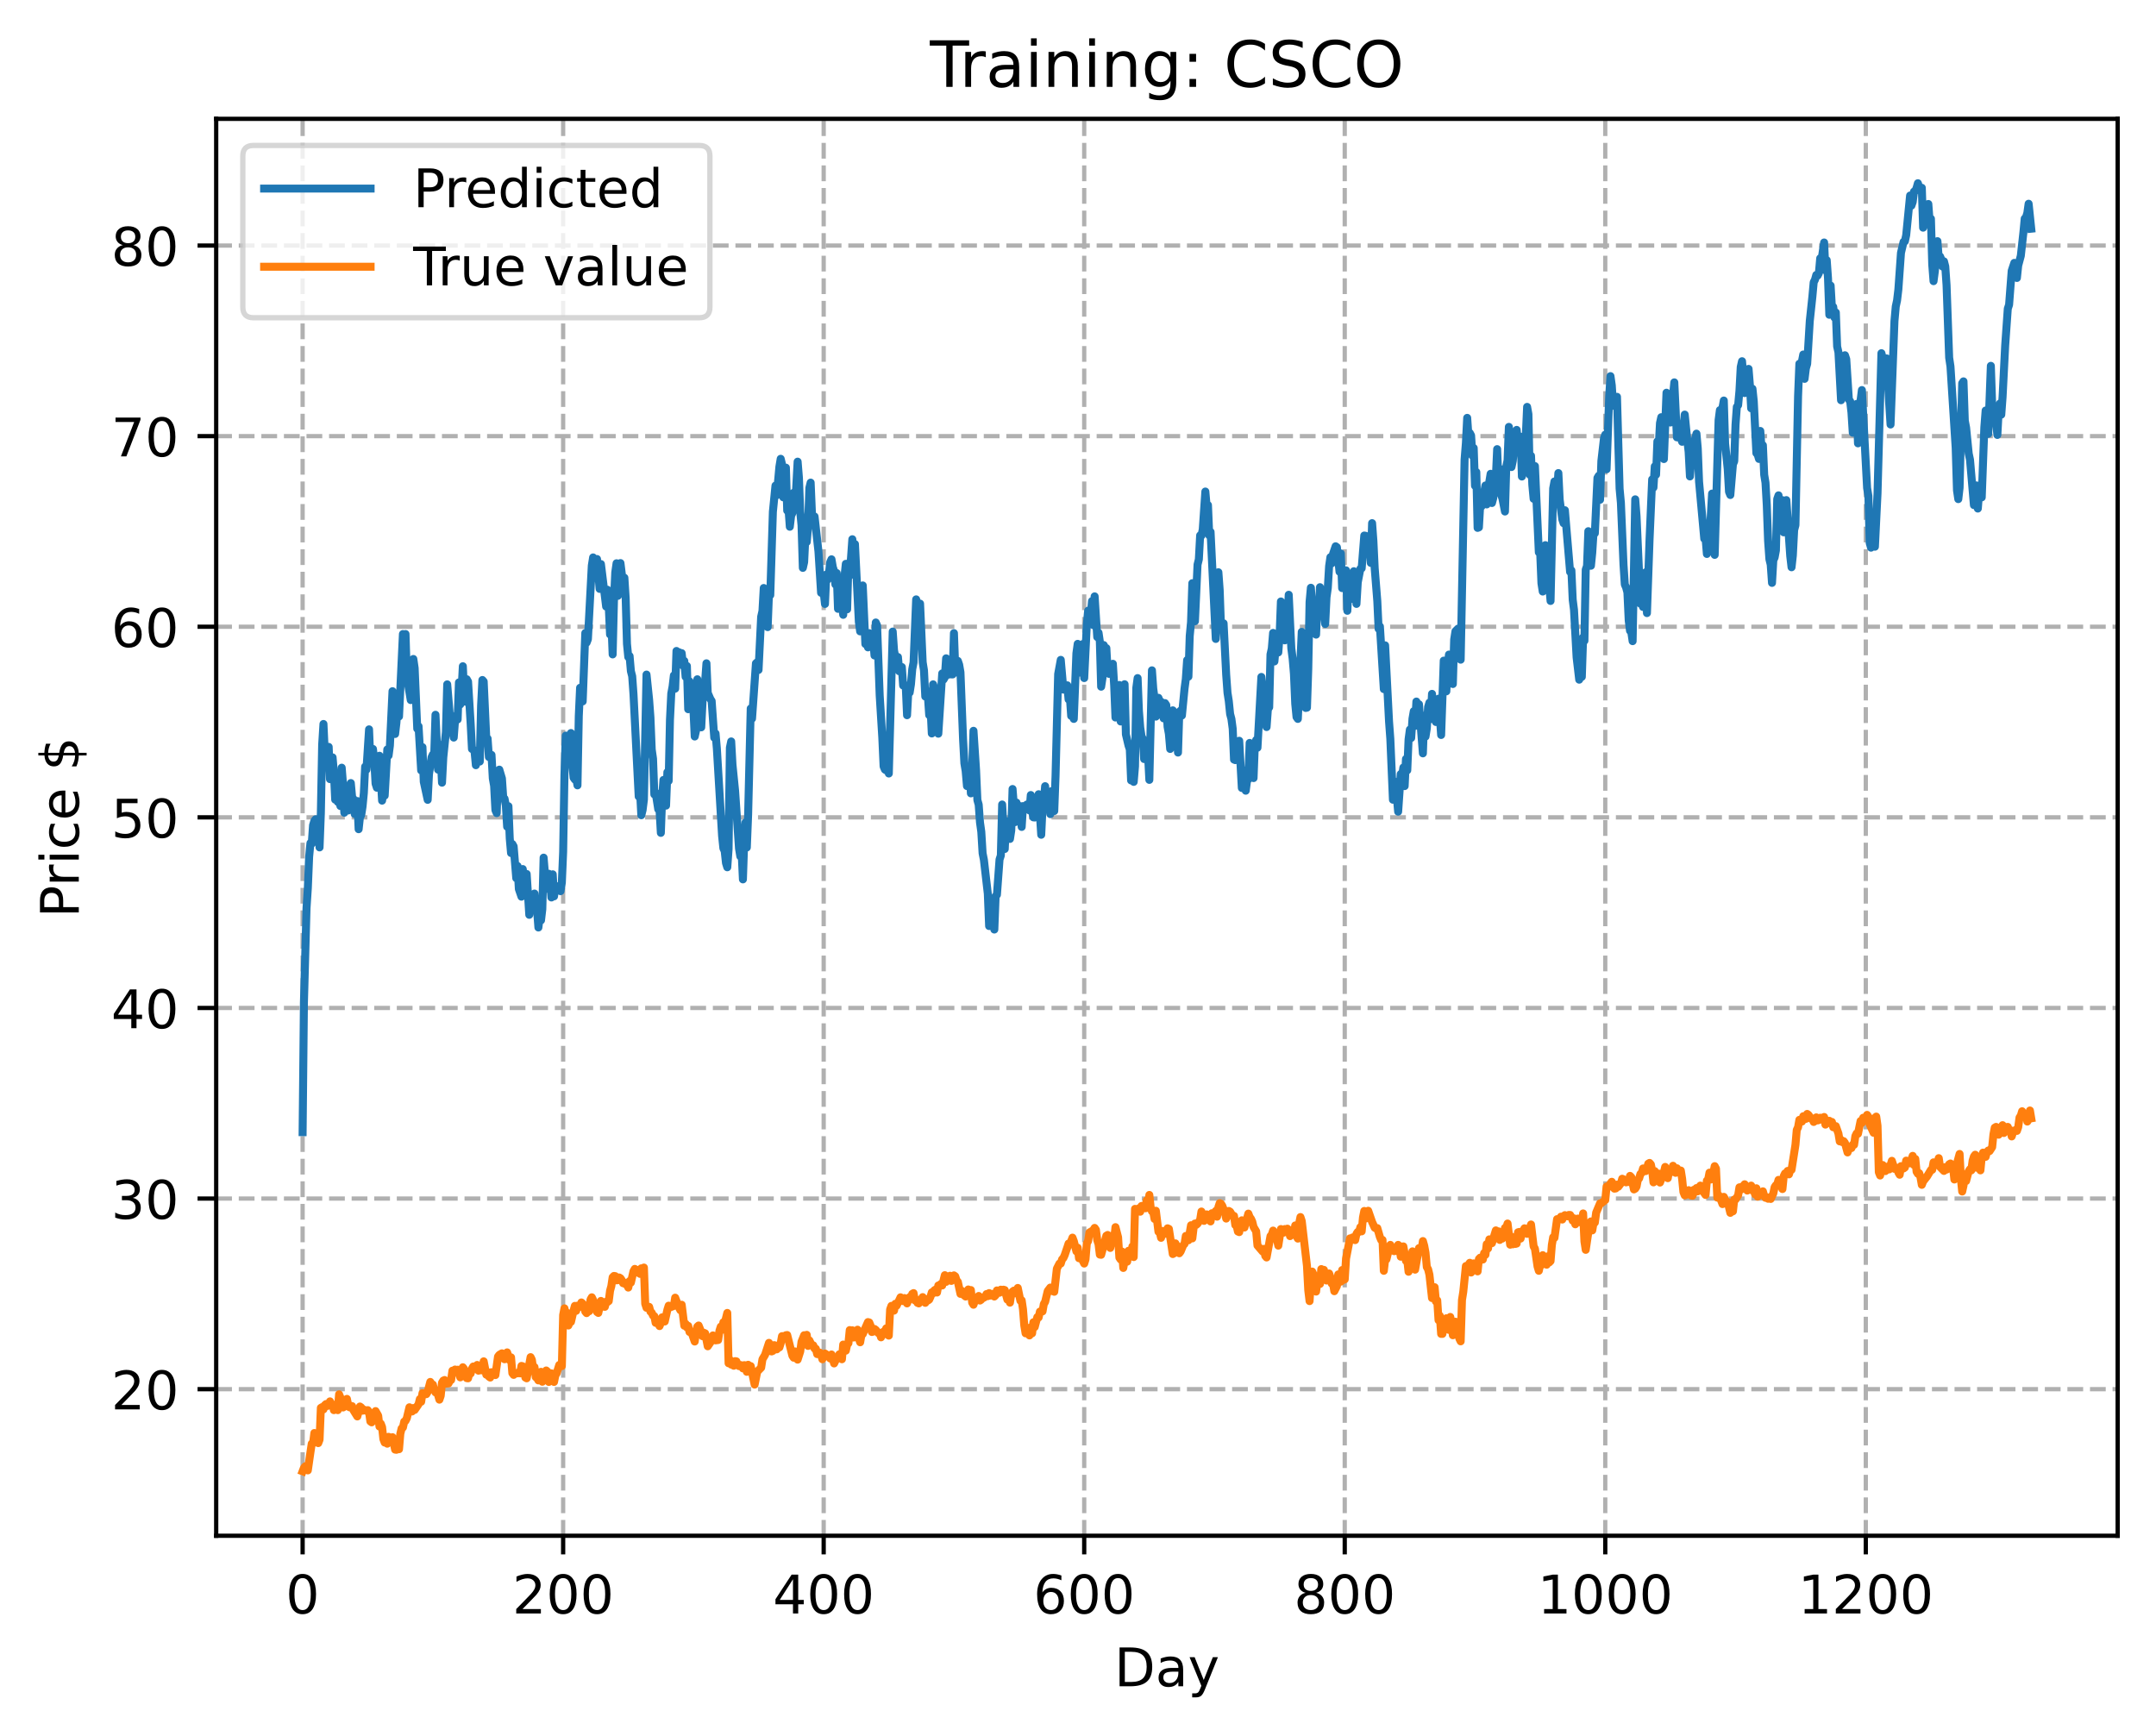 <?xml version="1.0" encoding="utf-8" standalone="no"?>
<!DOCTYPE svg PUBLIC "-//W3C//DTD SVG 1.1//EN"
  "http://www.w3.org/Graphics/SVG/1.1/DTD/svg11.dtd">
<!-- Created with matplotlib (https://matplotlib.org/) -->
<svg height="325.986pt" version="1.1" viewBox="0 0 404.923 325.986" width="404.923pt" xmlns="http://www.w3.org/2000/svg" xmlns:xlink="http://www.w3.org/1999/xlink">
 <defs>
  <style type="text/css">
*{stroke-linecap:butt;stroke-linejoin:round;}
  </style>
 </defs>
 <g id="figure_1">
  <g id="patch_1">
   <path d="M 0 325.986 
L 404.923 325.986 
L 404.923 0 
L 0 0 
z
" style="fill:#ffffff;"/>
  </g>
  <g id="axes_1">
   <g id="patch_2">
    <path d="M 40.603 288.43 
L 397.723 288.43 
L 397.723 22.318 
L 40.603 22.318 
z
" style="fill:#ffffff;"/>
   </g>
   <g id="matplotlib.axis_1">
    <g id="xtick_1">
     <g id="line2d_1">
      <path clip-path="url(#pdbab7d48eb)" d="M 56.836 288.43 
L 56.836 22.318 
" style="fill:none;stroke:#b0b0b0;stroke-dasharray:2.96,1.28;stroke-dashoffset:0;stroke-width:0.8;"/>
     </g>
     <g id="line2d_2">
      <defs>
       <path d="M 0 0 
L 0 3.5 
" id="m03355468b9" style="stroke:#000000;stroke-width:0.8;"/>
      </defs>
      <g>
       <use style="stroke:#000000;stroke-width:0.8;" x="56.836" xlink:href="#m03355468b9" y="288.43"/>
      </g>
     </g>
     <g id="text_1">
      <!-- 0 -->
      <defs>
       <path d="M 31.781 66.406 
Q 24.172 66.406 20.328 58.906 
Q 16.5 51.422 16.5 36.375 
Q 16.5 21.391 20.328 13.891 
Q 24.172 6.391 31.781 6.391 
Q 39.453 6.391 43.281 13.891 
Q 47.125 21.391 47.125 36.375 
Q 47.125 51.422 43.281 58.906 
Q 39.453 66.406 31.781 66.406 
z
M 31.781 74.219 
Q 44.047 74.219 50.516 64.516 
Q 56.984 54.828 56.984 36.375 
Q 56.984 17.969 50.516 8.266 
Q 44.047 -1.422 31.781 -1.422 
Q 19.531 -1.422 13.062 8.266 
Q 6.594 17.969 6.594 36.375 
Q 6.594 54.828 13.062 64.516 
Q 19.531 74.219 31.781 74.219 
z
" id="DejaVuSans-48"/>
      </defs>
      <g transform="translate(53.655 303.029)scale(0.1 -0.1)">
       <use xlink:href="#DejaVuSans-48"/>
      </g>
     </g>
    </g>
    <g id="xtick_2">
     <g id="line2d_3">
      <path clip-path="url(#pdbab7d48eb)" d="M 105.766 288.43 
L 105.766 22.318 
" style="fill:none;stroke:#b0b0b0;stroke-dasharray:2.96,1.28;stroke-dashoffset:0;stroke-width:0.8;"/>
     </g>
     <g id="line2d_4">
      <g>
       <use style="stroke:#000000;stroke-width:0.8;" x="105.766" xlink:href="#m03355468b9" y="288.43"/>
      </g>
     </g>
     <g id="text_2">
      <!-- 200 -->
      <defs>
       <path d="M 19.188 8.297 
L 53.609 8.297 
L 53.609 0 
L 7.328 0 
L 7.328 8.297 
Q 12.938 14.109 22.625 23.891 
Q 32.328 33.688 34.812 36.531 
Q 39.547 41.844 41.422 45.531 
Q 43.312 49.219 43.312 52.781 
Q 43.312 58.594 39.234 62.25 
Q 35.156 65.922 28.609 65.922 
Q 23.969 65.922 18.812 64.312 
Q 13.672 62.703 7.812 59.422 
L 7.812 69.391 
Q 13.766 71.781 18.938 73 
Q 24.125 74.219 28.422 74.219 
Q 39.75 74.219 46.484 68.547 
Q 53.219 62.891 53.219 53.422 
Q 53.219 48.922 51.531 44.891 
Q 49.859 40.875 45.406 35.406 
Q 44.188 33.984 37.641 27.219 
Q 31.109 20.453 19.188 8.297 
z
" id="DejaVuSans-50"/>
      </defs>
      <g transform="translate(96.223 303.029)scale(0.1 -0.1)">
       <use xlink:href="#DejaVuSans-50"/>
       <use x="63.623" xlink:href="#DejaVuSans-48"/>
       <use x="127.246" xlink:href="#DejaVuSans-48"/>
      </g>
     </g>
    </g>
    <g id="xtick_3">
     <g id="line2d_5">
      <path clip-path="url(#pdbab7d48eb)" d="M 154.697 288.43 
L 154.697 22.318 
" style="fill:none;stroke:#b0b0b0;stroke-dasharray:2.96,1.28;stroke-dashoffset:0;stroke-width:0.8;"/>
     </g>
     <g id="line2d_6">
      <g>
       <use style="stroke:#000000;stroke-width:0.8;" x="154.697" xlink:href="#m03355468b9" y="288.43"/>
      </g>
     </g>
     <g id="text_3">
      <!-- 400 -->
      <defs>
       <path d="M 37.797 64.312 
L 12.891 25.391 
L 37.797 25.391 
z
M 35.203 72.906 
L 47.609 72.906 
L 47.609 25.391 
L 58.016 25.391 
L 58.016 17.188 
L 47.609 17.188 
L 47.609 0 
L 37.797 0 
L 37.797 17.188 
L 4.891 17.188 
L 4.891 26.703 
z
" id="DejaVuSans-52"/>
      </defs>
      <g transform="translate(145.153 303.029)scale(0.1 -0.1)">
       <use xlink:href="#DejaVuSans-52"/>
       <use x="63.623" xlink:href="#DejaVuSans-48"/>
       <use x="127.246" xlink:href="#DejaVuSans-48"/>
      </g>
     </g>
    </g>
    <g id="xtick_4">
     <g id="line2d_7">
      <path clip-path="url(#pdbab7d48eb)" d="M 203.628 288.43 
L 203.628 22.318 
" style="fill:none;stroke:#b0b0b0;stroke-dasharray:2.96,1.28;stroke-dashoffset:0;stroke-width:0.8;"/>
     </g>
     <g id="line2d_8">
      <g>
       <use style="stroke:#000000;stroke-width:0.8;" x="203.628" xlink:href="#m03355468b9" y="288.43"/>
      </g>
     </g>
     <g id="text_4">
      <!-- 600 -->
      <defs>
       <path d="M 33.016 40.375 
Q 26.375 40.375 22.484 35.828 
Q 18.609 31.297 18.609 23.391 
Q 18.609 15.531 22.484 10.953 
Q 26.375 6.391 33.016 6.391 
Q 39.656 6.391 43.531 10.953 
Q 47.406 15.531 47.406 23.391 
Q 47.406 31.297 43.531 35.828 
Q 39.656 40.375 33.016 40.375 
z
M 52.594 71.297 
L 52.594 62.312 
Q 48.875 64.062 45.094 64.984 
Q 41.312 65.922 37.594 65.922 
Q 27.828 65.922 22.672 59.328 
Q 17.531 52.734 16.797 39.406 
Q 19.672 43.656 24.016 45.922 
Q 28.375 48.188 33.594 48.188 
Q 44.578 48.188 50.953 41.516 
Q 57.328 34.859 57.328 23.391 
Q 57.328 12.156 50.688 5.359 
Q 44.047 -1.422 33.016 -1.422 
Q 20.359 -1.422 13.672 8.266 
Q 6.984 17.969 6.984 36.375 
Q 6.984 53.656 15.188 63.938 
Q 23.391 74.219 37.203 74.219 
Q 40.922 74.219 44.703 73.484 
Q 48.484 72.75 52.594 71.297 
z
" id="DejaVuSans-54"/>
      </defs>
      <g transform="translate(194.084 303.029)scale(0.1 -0.1)">
       <use xlink:href="#DejaVuSans-54"/>
       <use x="63.623" xlink:href="#DejaVuSans-48"/>
       <use x="127.246" xlink:href="#DejaVuSans-48"/>
      </g>
     </g>
    </g>
    <g id="xtick_5">
     <g id="line2d_9">
      <path clip-path="url(#pdbab7d48eb)" d="M 252.558 288.43 
L 252.558 22.318 
" style="fill:none;stroke:#b0b0b0;stroke-dasharray:2.96,1.28;stroke-dashoffset:0;stroke-width:0.8;"/>
     </g>
     <g id="line2d_10">
      <g>
       <use style="stroke:#000000;stroke-width:0.8;" x="252.558" xlink:href="#m03355468b9" y="288.43"/>
      </g>
     </g>
     <g id="text_5">
      <!-- 800 -->
      <defs>
       <path d="M 31.781 34.625 
Q 24.75 34.625 20.719 30.859 
Q 16.703 27.094 16.703 20.516 
Q 16.703 13.922 20.719 10.156 
Q 24.75 6.391 31.781 6.391 
Q 38.812 6.391 42.859 10.172 
Q 46.922 13.969 46.922 20.516 
Q 46.922 27.094 42.891 30.859 
Q 38.875 34.625 31.781 34.625 
z
M 21.922 38.812 
Q 15.578 40.375 12.031 44.719 
Q 8.5 49.078 8.5 55.328 
Q 8.5 64.062 14.719 69.141 
Q 20.953 74.219 31.781 74.219 
Q 42.672 74.219 48.875 69.141 
Q 55.078 64.062 55.078 55.328 
Q 55.078 49.078 51.531 44.719 
Q 48 40.375 41.703 38.812 
Q 48.828 37.156 52.797 32.312 
Q 56.781 27.484 56.781 20.516 
Q 56.781 9.906 50.312 4.234 
Q 43.844 -1.422 31.781 -1.422 
Q 19.734 -1.422 13.25 4.234 
Q 6.781 9.906 6.781 20.516 
Q 6.781 27.484 10.781 32.312 
Q 14.797 37.156 21.922 38.812 
z
M 18.312 54.391 
Q 18.312 48.734 21.844 45.562 
Q 25.391 42.391 31.781 42.391 
Q 38.141 42.391 41.719 45.562 
Q 45.312 48.734 45.312 54.391 
Q 45.312 60.062 41.719 63.234 
Q 38.141 66.406 31.781 66.406 
Q 25.391 66.406 21.844 63.234 
Q 18.312 60.062 18.312 54.391 
z
" id="DejaVuSans-56"/>
      </defs>
      <g transform="translate(243.015 303.029)scale(0.1 -0.1)">
       <use xlink:href="#DejaVuSans-56"/>
       <use x="63.623" xlink:href="#DejaVuSans-48"/>
       <use x="127.246" xlink:href="#DejaVuSans-48"/>
      </g>
     </g>
    </g>
    <g id="xtick_6">
     <g id="line2d_11">
      <path clip-path="url(#pdbab7d48eb)" d="M 301.489 288.43 
L 301.489 22.318 
" style="fill:none;stroke:#b0b0b0;stroke-dasharray:2.96,1.28;stroke-dashoffset:0;stroke-width:0.8;"/>
     </g>
     <g id="line2d_12">
      <g>
       <use style="stroke:#000000;stroke-width:0.8;" x="301.489" xlink:href="#m03355468b9" y="288.43"/>
      </g>
     </g>
     <g id="text_6">
      <!-- 1000 -->
      <defs>
       <path d="M 12.406 8.297 
L 28.516 8.297 
L 28.516 63.922 
L 10.984 60.406 
L 10.984 69.391 
L 28.422 72.906 
L 38.281 72.906 
L 38.281 8.297 
L 54.391 8.297 
L 54.391 0 
L 12.406 0 
z
" id="DejaVuSans-49"/>
      </defs>
      <g transform="translate(288.764 303.029)scale(0.1 -0.1)">
       <use xlink:href="#DejaVuSans-49"/>
       <use x="63.623" xlink:href="#DejaVuSans-48"/>
       <use x="127.246" xlink:href="#DejaVuSans-48"/>
       <use x="190.869" xlink:href="#DejaVuSans-48"/>
      </g>
     </g>
    </g>
    <g id="xtick_7">
     <g id="line2d_13">
      <path clip-path="url(#pdbab7d48eb)" d="M 350.419 288.43 
L 350.419 22.318 
" style="fill:none;stroke:#b0b0b0;stroke-dasharray:2.96,1.28;stroke-dashoffset:0;stroke-width:0.8;"/>
     </g>
     <g id="line2d_14">
      <g>
       <use style="stroke:#000000;stroke-width:0.8;" x="350.419" xlink:href="#m03355468b9" y="288.43"/>
      </g>
     </g>
     <g id="text_7">
      <!-- 1200 -->
      <g transform="translate(337.694 303.029)scale(0.1 -0.1)">
       <use xlink:href="#DejaVuSans-49"/>
       <use x="63.623" xlink:href="#DejaVuSans-50"/>
       <use x="127.246" xlink:href="#DejaVuSans-48"/>
       <use x="190.869" xlink:href="#DejaVuSans-48"/>
      </g>
     </g>
    </g>
    <g id="text_8">
     <!-- Day -->
     <defs>
      <path d="M 19.672 64.797 
L 19.672 8.109 
L 31.594 8.109 
Q 46.688 8.109 53.688 14.938 
Q 60.688 21.781 60.688 36.531 
Q 60.688 51.172 53.688 57.984 
Q 46.688 64.797 31.594 64.797 
z
M 9.812 72.906 
L 30.078 72.906 
Q 51.266 72.906 61.172 64.094 
Q 71.094 55.281 71.094 36.531 
Q 71.094 17.672 61.125 8.828 
Q 51.172 0 30.078 0 
L 9.812 0 
z
" id="DejaVuSans-68"/>
      <path d="M 34.281 27.484 
Q 23.391 27.484 19.188 25 
Q 14.984 22.516 14.984 16.5 
Q 14.984 11.719 18.141 8.906 
Q 21.297 6.109 26.703 6.109 
Q 34.188 6.109 38.703 11.406 
Q 43.219 16.703 43.219 25.484 
L 43.219 27.484 
z
M 52.203 31.203 
L 52.203 0 
L 43.219 0 
L 43.219 8.297 
Q 40.141 3.328 35.547 0.953 
Q 30.953 -1.422 24.312 -1.422 
Q 15.922 -1.422 10.953 3.297 
Q 6 8.016 6 15.922 
Q 6 25.141 12.172 29.828 
Q 18.359 34.516 30.609 34.516 
L 43.219 34.516 
L 43.219 35.406 
Q 43.219 41.609 39.141 45 
Q 35.062 48.391 27.688 48.391 
Q 23 48.391 18.547 47.266 
Q 14.109 46.141 10.016 43.891 
L 10.016 52.203 
Q 14.938 54.109 19.578 55.047 
Q 24.219 56 28.609 56 
Q 40.484 56 46.344 49.844 
Q 52.203 43.703 52.203 31.203 
z
" id="DejaVuSans-97"/>
      <path d="M 32.172 -5.078 
Q 28.375 -14.844 24.75 -17.812 
Q 21.141 -20.797 15.094 -20.797 
L 7.906 -20.797 
L 7.906 -13.281 
L 13.188 -13.281 
Q 16.891 -13.281 18.938 -11.516 
Q 21 -9.766 23.484 -3.219 
L 25.094 0.875 
L 2.984 54.688 
L 12.5 54.688 
L 29.594 11.922 
L 46.688 54.688 
L 56.203 54.688 
z
" id="DejaVuSans-121"/>
     </defs>
     <g transform="translate(209.29 316.707)scale(0.1 -0.1)">
      <use xlink:href="#DejaVuSans-68"/>
      <use x="77.002" xlink:href="#DejaVuSans-97"/>
      <use x="138.281" xlink:href="#DejaVuSans-121"/>
     </g>
    </g>
   </g>
   <g id="matplotlib.axis_2">
    <g id="ytick_1">
     <g id="line2d_15">
      <path clip-path="url(#pdbab7d48eb)" d="M 40.603 260.905 
L 397.723 260.905 
" style="fill:none;stroke:#b0b0b0;stroke-dasharray:2.96,1.28;stroke-dashoffset:0;stroke-width:0.8;"/>
     </g>
     <g id="line2d_16">
      <defs>
       <path d="M 0 0 
L -3.5 0 
" id="m4113573570" style="stroke:#000000;stroke-width:0.8;"/>
      </defs>
      <g>
       <use style="stroke:#000000;stroke-width:0.8;" x="40.603" xlink:href="#m4113573570" y="260.905"/>
      </g>
     </g>
     <g id="text_9">
      <!-- 20 -->
      <g transform="translate(20.878 264.704)scale(0.1 -0.1)">
       <use xlink:href="#DejaVuSans-50"/>
       <use x="63.623" xlink:href="#DejaVuSans-48"/>
      </g>
     </g>
    </g>
    <g id="ytick_2">
     <g id="line2d_17">
      <path clip-path="url(#pdbab7d48eb)" d="M 40.603 225.106 
L 397.723 225.106 
" style="fill:none;stroke:#b0b0b0;stroke-dasharray:2.96,1.28;stroke-dashoffset:0;stroke-width:0.8;"/>
     </g>
     <g id="line2d_18">
      <g>
       <use style="stroke:#000000;stroke-width:0.8;" x="40.603" xlink:href="#m4113573570" y="225.106"/>
      </g>
     </g>
     <g id="text_10">
      <!-- 30 -->
      <defs>
       <path d="M 40.578 39.312 
Q 47.656 37.797 51.625 33 
Q 55.609 28.219 55.609 21.188 
Q 55.609 10.406 48.188 4.484 
Q 40.766 -1.422 27.094 -1.422 
Q 22.516 -1.422 17.656 -0.516 
Q 12.797 0.391 7.625 2.203 
L 7.625 11.719 
Q 11.719 9.328 16.594 8.109 
Q 21.484 6.891 26.812 6.891 
Q 36.078 6.891 40.938 10.547 
Q 45.797 14.203 45.797 21.188 
Q 45.797 27.641 41.281 31.266 
Q 36.766 34.906 28.719 34.906 
L 20.219 34.906 
L 20.219 43.016 
L 29.109 43.016 
Q 36.375 43.016 40.234 45.922 
Q 44.094 48.828 44.094 54.297 
Q 44.094 59.906 40.109 62.906 
Q 36.141 65.922 28.719 65.922 
Q 24.656 65.922 20.016 65.031 
Q 15.375 64.156 9.812 62.312 
L 9.812 71.094 
Q 15.438 72.656 20.344 73.438 
Q 25.25 74.219 29.594 74.219 
Q 40.828 74.219 47.359 69.109 
Q 53.906 64.016 53.906 55.328 
Q 53.906 49.266 50.438 45.094 
Q 46.969 40.922 40.578 39.312 
z
" id="DejaVuSans-51"/>
      </defs>
      <g transform="translate(20.878 228.905)scale(0.1 -0.1)">
       <use xlink:href="#DejaVuSans-51"/>
       <use x="63.623" xlink:href="#DejaVuSans-48"/>
      </g>
     </g>
    </g>
    <g id="ytick_3">
     <g id="line2d_19">
      <path clip-path="url(#pdbab7d48eb)" d="M 40.603 189.308 
L 397.723 189.308 
" style="fill:none;stroke:#b0b0b0;stroke-dasharray:2.96,1.28;stroke-dashoffset:0;stroke-width:0.8;"/>
     </g>
     <g id="line2d_20">
      <g>
       <use style="stroke:#000000;stroke-width:0.8;" x="40.603" xlink:href="#m4113573570" y="189.308"/>
      </g>
     </g>
     <g id="text_11">
      <!-- 40 -->
      <g transform="translate(20.878 193.107)scale(0.1 -0.1)">
       <use xlink:href="#DejaVuSans-52"/>
       <use x="63.623" xlink:href="#DejaVuSans-48"/>
      </g>
     </g>
    </g>
    <g id="ytick_4">
     <g id="line2d_21">
      <path clip-path="url(#pdbab7d48eb)" d="M 40.603 153.509 
L 397.723 153.509 
" style="fill:none;stroke:#b0b0b0;stroke-dasharray:2.96,1.28;stroke-dashoffset:0;stroke-width:0.8;"/>
     </g>
     <g id="line2d_22">
      <g>
       <use style="stroke:#000000;stroke-width:0.8;" x="40.603" xlink:href="#m4113573570" y="153.509"/>
      </g>
     </g>
     <g id="text_12">
      <!-- 50 -->
      <defs>
       <path d="M 10.797 72.906 
L 49.516 72.906 
L 49.516 64.594 
L 19.828 64.594 
L 19.828 46.734 
Q 21.969 47.469 24.109 47.828 
Q 26.266 48.188 28.422 48.188 
Q 40.625 48.188 47.75 41.5 
Q 54.891 34.812 54.891 23.391 
Q 54.891 11.625 47.562 5.094 
Q 40.234 -1.422 26.906 -1.422 
Q 22.312 -1.422 17.547 -0.641 
Q 12.797 0.141 7.719 1.703 
L 7.719 11.625 
Q 12.109 9.234 16.797 8.062 
Q 21.484 6.891 26.703 6.891 
Q 35.156 6.891 40.078 11.328 
Q 45.016 15.766 45.016 23.391 
Q 45.016 31 40.078 35.438 
Q 35.156 39.891 26.703 39.891 
Q 22.75 39.891 18.812 39.016 
Q 14.891 38.141 10.797 36.281 
z
" id="DejaVuSans-53"/>
      </defs>
      <g transform="translate(20.878 157.308)scale(0.1 -0.1)">
       <use xlink:href="#DejaVuSans-53"/>
       <use x="63.623" xlink:href="#DejaVuSans-48"/>
      </g>
     </g>
    </g>
    <g id="ytick_5">
     <g id="line2d_23">
      <path clip-path="url(#pdbab7d48eb)" d="M 40.603 117.71 
L 397.723 117.71 
" style="fill:none;stroke:#b0b0b0;stroke-dasharray:2.96,1.28;stroke-dashoffset:0;stroke-width:0.8;"/>
     </g>
     <g id="line2d_24">
      <g>
       <use style="stroke:#000000;stroke-width:0.8;" x="40.603" xlink:href="#m4113573570" y="117.71"/>
      </g>
     </g>
     <g id="text_13">
      <!-- 60 -->
      <g transform="translate(20.878 121.509)scale(0.1 -0.1)">
       <use xlink:href="#DejaVuSans-54"/>
       <use x="63.623" xlink:href="#DejaVuSans-48"/>
      </g>
     </g>
    </g>
    <g id="ytick_6">
     <g id="line2d_25">
      <path clip-path="url(#pdbab7d48eb)" d="M 40.603 81.912 
L 397.723 81.912 
" style="fill:none;stroke:#b0b0b0;stroke-dasharray:2.96,1.28;stroke-dashoffset:0;stroke-width:0.8;"/>
     </g>
     <g id="line2d_26">
      <g>
       <use style="stroke:#000000;stroke-width:0.8;" x="40.603" xlink:href="#m4113573570" y="81.912"/>
      </g>
     </g>
     <g id="text_14">
      <!-- 70 -->
      <defs>
       <path d="M 8.203 72.906 
L 55.078 72.906 
L 55.078 68.703 
L 28.609 0 
L 18.312 0 
L 43.219 64.594 
L 8.203 64.594 
z
" id="DejaVuSans-55"/>
      </defs>
      <g transform="translate(20.878 85.711)scale(0.1 -0.1)">
       <use xlink:href="#DejaVuSans-55"/>
       <use x="63.623" xlink:href="#DejaVuSans-48"/>
      </g>
     </g>
    </g>
    <g id="ytick_7">
     <g id="line2d_27">
      <path clip-path="url(#pdbab7d48eb)" d="M 40.603 46.113 
L 397.723 46.113 
" style="fill:none;stroke:#b0b0b0;stroke-dasharray:2.96,1.28;stroke-dashoffset:0;stroke-width:0.8;"/>
     </g>
     <g id="line2d_28">
      <g>
       <use style="stroke:#000000;stroke-width:0.8;" x="40.603" xlink:href="#m4113573570" y="46.113"/>
      </g>
     </g>
     <g id="text_15">
      <!-- 80 -->
      <g transform="translate(20.878 49.912)scale(0.1 -0.1)">
       <use xlink:href="#DejaVuSans-56"/>
       <use x="63.623" xlink:href="#DejaVuSans-48"/>
      </g>
     </g>
    </g>
    <g id="text_16">
     <!-- Price $ -->
     <defs>
      <path d="M 19.672 64.797 
L 19.672 37.406 
L 32.078 37.406 
Q 38.969 37.406 42.719 40.969 
Q 46.484 44.531 46.484 51.125 
Q 46.484 57.672 42.719 61.234 
Q 38.969 64.797 32.078 64.797 
z
M 9.812 72.906 
L 32.078 72.906 
Q 44.344 72.906 50.609 67.359 
Q 56.891 61.812 56.891 51.125 
Q 56.891 40.328 50.609 34.812 
Q 44.344 29.297 32.078 29.297 
L 19.672 29.297 
L 19.672 0 
L 9.812 0 
z
" id="DejaVuSans-80"/>
      <path d="M 41.109 46.297 
Q 39.594 47.172 37.812 47.578 
Q 36.031 48 33.891 48 
Q 26.266 48 22.188 43.047 
Q 18.109 38.094 18.109 28.812 
L 18.109 0 
L 9.078 0 
L 9.078 54.688 
L 18.109 54.688 
L 18.109 46.188 
Q 20.953 51.172 25.484 53.578 
Q 30.031 56 36.531 56 
Q 37.453 56 38.578 55.875 
Q 39.703 55.766 41.062 55.516 
z
" id="DejaVuSans-114"/>
      <path d="M 9.422 54.688 
L 18.406 54.688 
L 18.406 0 
L 9.422 0 
z
M 9.422 75.984 
L 18.406 75.984 
L 18.406 64.594 
L 9.422 64.594 
z
" id="DejaVuSans-105"/>
      <path d="M 48.781 52.594 
L 48.781 44.188 
Q 44.969 46.297 41.141 47.344 
Q 37.312 48.391 33.406 48.391 
Q 24.656 48.391 19.812 42.844 
Q 14.984 37.312 14.984 27.297 
Q 14.984 17.281 19.812 11.734 
Q 24.656 6.203 33.406 6.203 
Q 37.312 6.203 41.141 7.25 
Q 44.969 8.297 48.781 10.406 
L 48.781 2.094 
Q 45.016 0.344 40.984 -0.531 
Q 36.969 -1.422 32.422 -1.422 
Q 20.062 -1.422 12.781 6.344 
Q 5.516 14.109 5.516 27.297 
Q 5.516 40.672 12.859 48.328 
Q 20.219 56 33.016 56 
Q 37.156 56 41.109 55.141 
Q 45.062 54.297 48.781 52.594 
z
" id="DejaVuSans-99"/>
      <path d="M 56.203 29.594 
L 56.203 25.203 
L 14.891 25.203 
Q 15.484 15.922 20.484 11.062 
Q 25.484 6.203 34.422 6.203 
Q 39.594 6.203 44.453 7.469 
Q 49.312 8.734 54.109 11.281 
L 54.109 2.781 
Q 49.266 0.734 44.188 -0.344 
Q 39.109 -1.422 33.891 -1.422 
Q 20.797 -1.422 13.156 6.188 
Q 5.516 13.812 5.516 26.812 
Q 5.516 40.234 12.766 48.109 
Q 20.016 56 32.328 56 
Q 43.359 56 49.781 48.891 
Q 56.203 41.797 56.203 29.594 
z
M 47.219 32.234 
Q 47.125 39.594 43.094 43.984 
Q 39.062 48.391 32.422 48.391 
Q 24.906 48.391 20.391 44.141 
Q 15.875 39.891 15.188 32.172 
z
" id="DejaVuSans-101"/>
      <path id="DejaVuSans-32"/>
      <path d="M 33.797 -14.703 
L 28.906 -14.703 
L 28.859 0 
Q 23.734 0.094 18.609 1.188 
Q 13.484 2.297 8.297 4.5 
L 8.297 13.281 
Q 13.281 10.156 18.375 8.562 
Q 23.484 6.984 28.906 6.938 
L 28.906 29.203 
Q 18.109 30.953 13.203 35.156 
Q 8.297 39.359 8.297 46.688 
Q 8.297 54.641 13.625 59.219 
Q 18.953 63.812 28.906 64.5 
L 28.906 75.984 
L 33.797 75.984 
L 33.797 64.656 
Q 38.328 64.453 42.578 63.688 
Q 46.828 62.938 50.875 61.625 
L 50.875 53.078 
Q 46.828 55.125 42.547 56.25 
Q 38.281 57.375 33.797 57.562 
L 33.797 36.719 
Q 44.875 35.016 50.094 30.609 
Q 55.328 26.219 55.328 18.609 
Q 55.328 10.359 49.781 5.594 
Q 44.234 0.828 33.797 0.094 
z
M 28.906 37.594 
L 28.906 57.625 
Q 23.25 56.984 20.266 54.391 
Q 17.281 51.812 17.281 47.516 
Q 17.281 43.312 20.031 40.969 
Q 22.797 38.625 28.906 37.594 
z
M 33.797 28.219 
L 33.797 7.078 
Q 39.984 7.906 43.141 10.594 
Q 46.297 13.281 46.297 17.672 
Q 46.297 21.969 43.281 24.5 
Q 40.281 27.047 33.797 28.219 
z
" id="DejaVuSans-36"/>
     </defs>
     <g transform="translate(14.798 172.342)rotate(-90)scale(0.1 -0.1)">
      <use xlink:href="#DejaVuSans-80"/>
      <use x="58.553" xlink:href="#DejaVuSans-114"/>
      <use x="99.666" xlink:href="#DejaVuSans-105"/>
      <use x="127.449" xlink:href="#DejaVuSans-99"/>
      <use x="182.43" xlink:href="#DejaVuSans-101"/>
      <use x="243.953" xlink:href="#DejaVuSans-32"/>
      <use x="275.74" xlink:href="#DejaVuSans-36"/>
     </g>
    </g>
   </g>
   <g id="line2d_29">
    <path clip-path="url(#pdbab7d48eb)" d="M 56.836 212.636 
L 57.081 188.312 
L 57.57 170.532 
L 57.814 166.809 
L 58.059 160.909 
L 58.304 158.339 
L 58.548 158.457 
L 58.793 154.989 
L 59.038 154.183 
L 59.282 153.864 
L 59.527 156.716 
L 59.772 156.656 
L 60.016 159.153 
L 60.261 152.71 
L 60.506 139.855 
L 60.75 135.974 
L 60.995 141.275 
L 61.24 142.344 
L 61.484 142.332 
L 61.729 140.273 
L 61.974 146.335 
L 62.218 142.877 
L 62.463 142.246 
L 62.708 145.025 
L 62.952 150.186 
L 63.197 146.991 
L 63.441 150.613 
L 63.686 150.309 
L 63.931 151.381 
L 64.175 144.182 
L 64.42 147.247 
L 64.665 152.641 
L 64.909 149.767 
L 65.154 149.634 
L 65.399 152.214 
L 65.643 152.095 
L 65.888 147.068 
L 66.133 149.734 
L 66.377 150.052 
L 66.622 152.887 
L 66.867 152.549 
L 67.111 150.446 
L 67.356 155.735 
L 67.601 153.471 
L 67.845 153.075 
L 68.09 151.481 
L 68.335 148.929 
L 68.579 143.982 
L 68.824 144.557 
L 69.313 136.984 
L 69.558 143.046 
L 69.802 142.331 
L 70.047 140.666 
L 70.292 142.881 
L 70.536 147.177 
L 70.781 147.945 
L 71.026 143.961 
L 71.27 141.939 
L 71.76 150.371 
L 72.004 148.768 
L 72.249 149.433 
L 72.738 140.76 
L 72.983 141.904 
L 73.228 140.027 
L 73.717 129.816 
L 73.962 131.147 
L 74.206 137.849 
L 74.451 135.747 
L 74.696 132.39 
L 74.94 134.567 
L 75.674 119.082 
L 75.919 123.062 
L 76.163 119.081 
L 76.408 127.076 
L 77.142 131.483 
L 77.387 125.939 
L 77.631 123.765 
L 77.876 125.469 
L 78.365 136.867 
L 78.61 136.404 
L 79.099 144.693 
L 79.344 140.323 
L 79.589 146.819 
L 80.323 150.22 
L 80.567 145.382 
L 81.056 142.233 
L 81.301 141.705 
L 81.546 141.956 
L 81.79 134.244 
L 82.28 144.552 
L 82.524 139.858 
L 82.769 142.078 
L 83.014 146.997 
L 83.258 142.235 
L 83.748 137.469 
L 83.992 128.531 
L 84.482 134.38 
L 84.726 135.126 
L 85.216 138.527 
L 85.46 135.291 
L 85.705 134.347 
L 85.95 135.125 
L 86.194 128.167 
L 86.439 132.311 
L 86.684 129.684 
L 86.928 125.129 
L 87.173 130.396 
L 87.417 131.792 
L 87.662 127.57 
L 87.907 128.013 
L 88.396 135.934 
L 88.641 140.668 
L 88.885 140.787 
L 89.13 141.165 
L 89.375 143.716 
L 89.619 141.094 
L 90.109 143.03 
L 90.353 132.569 
L 90.598 127.713 
L 90.843 127.998 
L 91.332 138.688 
L 91.577 138.712 
L 91.821 142.178 
L 92.066 142.297 
L 92.311 141.778 
L 92.555 146.203 
L 92.8 147.594 
L 93.044 152.155 
L 93.289 152.719 
L 93.534 145.076 
L 93.778 144.55 
L 94.268 146.196 
L 94.512 149.802 
L 94.757 150.002 
L 95.002 151.264 
L 95.246 155.268 
L 95.491 151.418 
L 95.736 157.458 
L 95.98 160.212 
L 96.225 158.52 
L 96.47 158.963 
L 96.959 164.933 
L 97.204 162.646 
L 97.448 166.977 
L 97.938 168.406 
L 98.182 163.221 
L 98.427 165.592 
L 98.672 165.579 
L 98.916 164.144 
L 99.405 171.814 
L 99.65 169.005 
L 99.895 168.812 
L 100.139 169.631 
L 100.384 167.821 
L 100.629 170.479 
L 100.873 171.002 
L 101.118 174.195 
L 101.363 172.199 
L 101.607 172.855 
L 101.852 170.761 
L 102.097 161.078 
L 102.586 166.928 
L 103.075 164.106 
L 103.32 165.345 
L 103.565 168.557 
L 103.809 164.209 
L 104.054 168.346 
L 104.299 166.403 
L 104.543 166.915 
L 104.788 166.45 
L 105.032 166.687 
L 105.277 167.372 
L 105.522 165.75 
L 105.766 159.996 
L 106.011 145.536 
L 106.256 138.16 
L 106.745 141.848 
L 106.99 138.165 
L 107.234 137.674 
L 107.479 143.307 
L 107.724 146.062 
L 107.968 146.413 
L 108.213 146.165 
L 108.458 147.498 
L 108.702 134.498 
L 108.947 129.177 
L 109.192 129.382 
L 109.436 131.733 
L 109.926 118.885 
L 110.17 120.702 
L 110.415 120.057 
L 111.149 106.231 
L 111.393 104.692 
L 111.638 108.293 
L 111.883 107.324 
L 112.127 104.993 
L 112.617 110.602 
L 112.861 105.932 
L 113.84 113.921 
L 114.085 110.761 
L 114.329 113.823 
L 114.574 119.163 
L 114.819 116.708 
L 115.063 122.906 
L 115.308 112.848 
L 115.553 107.495 
L 115.797 105.789 
L 116.042 111.908 
L 116.287 106.439 
L 116.531 105.754 
L 117.02 109.747 
L 117.265 108.503 
L 117.51 112.321 
L 117.754 120.928 
L 117.999 123.407 
L 118.244 123.211 
L 118.488 126.045 
L 118.733 127.007 
L 118.978 130.388 
L 119.956 149.596 
L 120.201 148.515 
L 120.446 153.115 
L 120.69 152.126 
L 120.935 150.176 
L 121.424 126.692 
L 121.914 131.436 
L 122.158 134.723 
L 122.403 140.775 
L 122.648 142.511 
L 122.892 149.207 
L 123.137 148.871 
L 123.626 151.987 
L 123.871 152.16 
L 124.115 156.424 
L 124.36 149.745 
L 124.605 146.48 
L 124.849 150.476 
L 125.094 151.307 
L 125.339 145.03 
L 125.583 146.665 
L 125.828 135.194 
L 126.073 130.248 
L 126.317 128.943 
L 126.562 126.846 
L 126.807 129.34 
L 127.051 122.26 
L 127.296 122.798 
L 127.541 122.504 
L 127.785 122.653 
L 128.03 122.668 
L 128.275 125.033 
L 128.519 124.133 
L 128.764 127.117 
L 129.008 125.076 
L 129.253 133.198 
L 129.498 127.959 
L 129.742 129.248 
L 129.987 133.063 
L 130.232 133.178 
L 130.476 138.325 
L 130.721 137.247 
L 130.966 127.577 
L 131.7 136.603 
L 131.944 131.729 
L 132.434 127.929 
L 132.678 124.577 
L 132.923 130.141 
L 133.412 131.278 
L 133.657 131.654 
L 134.146 138.543 
L 134.391 137.763 
L 134.636 140.607 
L 135.614 156.956 
L 135.859 159.324 
L 136.103 159.836 
L 136.348 162.085 
L 136.593 162.886 
L 136.837 159.454 
L 137.082 140.411 
L 137.327 139.249 
L 137.571 143.633 
L 138.061 148.542 
L 138.795 159.355 
L 139.039 160.833 
L 139.284 160.027 
L 139.529 165.159 
L 139.773 157.918 
L 140.018 154.459 
L 140.263 159.171 
L 140.507 153.018 
L 140.996 133.063 
L 141.241 134.973 
L 141.975 124.579 
L 142.22 124.368 
L 142.464 125.824 
L 142.954 115.838 
L 143.198 114.763 
L 143.443 110.434 
L 143.688 111.082 
L 143.932 117.544 
L 144.177 117.781 
L 144.422 111.464 
L 144.666 111.772 
L 145.156 96.121 
L 145.645 91.201 
L 145.89 93.017 
L 146.379 87.647 
L 146.624 86.169 
L 146.868 87.173 
L 147.113 93.407 
L 147.357 89.599 
L 147.602 87.835 
L 147.847 95.902 
L 148.091 95.587 
L 148.336 98.931 
L 148.581 96.864 
L 148.825 96.339 
L 149.07 92.534 
L 149.315 95.625 
L 149.804 86.705 
L 150.049 89.74 
L 150.293 96.146 
L 150.538 98.645 
L 150.783 106.657 
L 151.027 105.578 
L 151.272 100.523 
L 151.517 101.788 
L 151.761 98.987 
L 152.006 91.643 
L 152.251 90.64 
L 152.495 96.471 
L 152.74 98.486 
L 152.984 97.005 
L 153.718 103.585 
L 154.208 111.336 
L 154.452 111.434 
L 154.697 111.249 
L 154.942 113.429 
L 155.186 107.901 
L 155.431 108.87 
L 155.676 107.827 
L 155.92 105.59 
L 156.165 105.045 
L 156.41 106.5 
L 156.654 107.247 
L 156.899 109.769 
L 157.144 107.627 
L 157.388 114.347 
L 157.633 111.997 
L 157.878 112.963 
L 158.122 113.399 
L 158.367 115.471 
L 158.612 108.211 
L 158.856 105.895 
L 159.101 114.439 
L 159.345 105.791 
L 159.59 108.112 
L 160.079 101.275 
L 160.324 104.387 
L 160.569 102.184 
L 161.303 116.792 
L 161.547 118.581 
L 161.792 110.522 
L 162.037 109.955 
L 162.526 120.958 
L 162.771 118.802 
L 163.015 121.584 
L 163.26 118.919 
L 163.505 119.068 
L 163.749 119.913 
L 163.994 120.126 
L 164.239 123.107 
L 164.483 116.914 
L 164.728 117.462 
L 165.217 130.62 
L 165.706 138.52 
L 165.951 143.946 
L 166.196 144.533 
L 166.44 144.688 
L 166.685 143.576 
L 166.93 145.275 
L 167.664 118.616 
L 167.908 122.142 
L 168.153 123.437 
L 168.398 123.535 
L 168.642 123.394 
L 168.887 126.07 
L 169.376 125.276 
L 169.621 128.751 
L 169.866 128.585 
L 170.11 128.807 
L 170.355 134.329 
L 170.6 129.722 
L 170.844 130.075 
L 171.089 128.506 
L 171.333 125.673 
L 171.578 124.42 
L 172.067 112.57 
L 172.312 113.329 
L 172.557 119.891 
L 172.801 113.37 
L 173.291 124.39 
L 173.535 125.915 
L 173.78 130.812 
L 174.025 129.746 
L 174.269 130.729 
L 174.514 134.303 
L 174.759 132.761 
L 175.003 137.753 
L 175.248 128.527 
L 175.493 129.26 
L 175.737 131.322 
L 175.982 129.958 
L 176.227 137.795 
L 176.96 126.478 
L 177.205 127.632 
L 177.45 127.212 
L 177.694 123.642 
L 177.939 125.78 
L 178.184 126.696 
L 178.428 126.408 
L 178.673 126.66 
L 178.918 126.665 
L 179.162 118.909 
L 179.407 125.599 
L 179.652 126.282 
L 179.896 124.128 
L 180.141 124.834 
L 180.386 126.259 
L 180.875 138.81 
L 181.12 143.346 
L 181.364 144.819 
L 181.609 147.635 
L 181.854 146.735 
L 182.098 144.099 
L 182.343 149.004 
L 182.588 144.238 
L 182.832 137.255 
L 183.321 144.707 
L 183.566 150.259 
L 183.811 151.126 
L 184.055 154.464 
L 184.3 156.225 
L 184.545 160.251 
L 184.789 161.498 
L 185.523 167.854 
L 185.768 173.921 
L 186.013 170.683 
L 186.257 172.101 
L 186.502 171.387 
L 186.747 174.578 
L 186.991 168.291 
L 187.236 168.055 
L 187.725 161.42 
L 187.97 160.676 
L 188.215 151.095 
L 188.704 159.453 
L 188.948 154.219 
L 189.193 156.915 
L 189.438 155.648 
L 189.682 157.56 
L 189.927 155.961 
L 190.172 148.186 
L 190.661 154.406 
L 190.906 150.735 
L 191.395 152.332 
L 191.64 151.407 
L 191.884 155.308 
L 192.129 151.396 
L 192.374 151.51 
L 192.618 151.756 
L 192.863 151.097 
L 193.108 151.869 
L 193.352 152.211 
L 193.597 149.318 
L 193.842 152.362 
L 194.086 153.51 
L 194.331 153.537 
L 194.575 150.544 
L 194.82 152.619 
L 195.065 149.167 
L 195.554 156.782 
L 195.799 151.69 
L 196.043 150.395 
L 196.288 147.654 
L 196.533 151.214 
L 197.022 148.926 
L 197.267 152.905 
L 197.511 148.579 
L 198.001 152.324 
L 198.245 145.696 
L 198.735 126.598 
L 199.224 123.932 
L 199.713 129.518 
L 200.203 129.413 
L 200.447 128.709 
L 200.692 131.357 
L 200.936 130.937 
L 201.181 134.459 
L 201.426 133.716 
L 201.67 135.02 
L 202.16 122.701 
L 202.404 120.924 
L 202.649 121.227 
L 202.894 126.329 
L 203.138 125.389 
L 203.383 120.954 
L 203.628 127.352 
L 204.117 117.283 
L 204.362 114.689 
L 204.606 115.739 
L 204.851 115.438 
L 205.096 112.885 
L 205.34 117.413 
L 205.585 112.006 
L 206.074 119.646 
L 206.319 118.841 
L 206.563 120.502 
L 206.808 128.97 
L 207.053 127.365 
L 207.297 121.154 
L 207.542 121.681 
L 207.787 121.724 
L 208.031 126.142 
L 208.276 126.559 
L 208.765 125.203 
L 209.01 124.67 
L 209.255 128.747 
L 209.499 134.759 
L 209.744 130.551 
L 209.989 130.656 
L 210.233 128.651 
L 210.478 135.503 
L 210.723 133.089 
L 210.967 134.448 
L 211.212 128.508 
L 211.457 137.926 
L 211.946 140.005 
L 212.191 140.748 
L 212.435 146.577 
L 212.68 144.353 
L 212.924 146.848 
L 213.169 143.925 
L 213.414 129.178 
L 213.658 127.356 
L 213.903 133.513 
L 214.148 136.63 
L 214.392 138.295 
L 214.637 138.766 
L 214.882 142.561 
L 215.371 139.335 
L 215.616 141.805 
L 215.86 146.47 
L 216.35 125.897 
L 216.594 129.321 
L 216.839 131.173 
L 217.084 134.591 
L 217.328 131.703 
L 217.573 131.06 
L 217.818 131.676 
L 218.062 131.788 
L 218.307 134.029 
L 218.551 134.921 
L 218.796 132.051 
L 219.041 132.419 
L 219.285 136.482 
L 219.53 137.823 
L 219.775 140.663 
L 220.019 138.019 
L 220.264 133.411 
L 220.509 134.017 
L 220.753 137.567 
L 220.998 136.55 
L 221.243 141.34 
L 221.487 133.688 
L 221.732 133.464 
L 221.977 134.386 
L 222.466 129.353 
L 222.711 127.529 
L 222.955 123.978 
L 223.2 127.085 
L 223.445 119.443 
L 223.689 116.846 
L 223.934 109.531 
L 224.423 116.685 
L 224.912 106.048 
L 225.157 105.064 
L 225.402 100.552 
L 225.646 100.601 
L 225.891 99.442 
L 226.38 92.318 
L 226.625 95.137 
L 226.87 94.858 
L 227.114 100.558 
L 227.359 99.896 
L 228.338 119.999 
L 228.582 115.472 
L 228.827 107.477 
L 229.072 110.818 
L 229.316 117.832 
L 229.806 117.068 
L 230.295 126.762 
L 230.539 130.113 
L 230.784 131.677 
L 231.029 134.094 
L 231.273 135.018 
L 231.518 136.869 
L 231.763 142.658 
L 232.007 142.761 
L 232.252 140.517 
L 232.741 139.127 
L 233.231 147.991 
L 233.475 144.655 
L 233.72 146.145 
L 233.965 148.504 
L 234.209 146.65 
L 234.454 146.37 
L 234.699 139.533 
L 235.188 143.649 
L 235.433 146.134 
L 235.677 139.761 
L 235.922 138.989 
L 236.167 140.43 
L 236.9 127.137 
L 237.145 129.532 
L 237.39 135.614 
L 237.634 135.199 
L 237.879 136.549 
L 238.124 133.198 
L 238.368 132.844 
L 238.613 122.908 
L 238.858 121.812 
L 239.102 118.871 
L 239.347 124.233 
L 239.836 119.003 
L 240.081 122.536 
L 240.326 119.314 
L 240.57 112.966 
L 240.815 113.612 
L 241.304 120.266 
L 241.794 116.775 
L 242.038 111.707 
L 242.527 121.783 
L 242.772 123.681 
L 243.017 126.539 
L 243.261 132.18 
L 243.506 134.674 
L 243.751 135.019 
L 244.485 118.678 
L 244.729 127.283 
L 245.219 132.96 
L 245.463 132.908 
L 245.708 125.635 
L 245.953 113.068 
L 246.197 110.387 
L 246.687 117.004 
L 246.931 118.935 
L 247.176 119.19 
L 247.421 113.541 
L 247.665 115.32 
L 247.91 110.281 
L 248.155 113.385 
L 248.399 114.802 
L 248.644 114.882 
L 248.888 117.189 
L 249.133 112.183 
L 249.378 110.423 
L 249.622 106.325 
L 249.867 104.645 
L 250.112 105.803 
L 250.356 104.048 
L 250.846 102.6 
L 251.09 102.783 
L 251.58 107.384 
L 251.824 103.94 
L 252.069 110.456 
L 252.314 108.598 
L 252.558 110.14 
L 252.803 107.12 
L 253.048 114.716 
L 253.292 109.338 
L 253.782 112.499 
L 254.271 107.283 
L 254.515 108.084 
L 254.76 113.421 
L 255.005 109.362 
L 255.494 106.825 
L 255.739 106.738 
L 256.228 100.583 
L 256.473 100.625 
L 256.717 101.363 
L 256.962 102.512 
L 257.207 100.754 
L 257.451 105.724 
L 257.696 98.253 
L 257.941 101.591 
L 258.185 106.733 
L 258.675 112.889 
L 258.919 118.099 
L 259.164 117.656 
L 259.898 129.425 
L 260.143 121.204 
L 260.876 135.473 
L 261.121 138.783 
L 261.61 150.199 
L 261.855 146.745 
L 262.1 147.099 
L 262.589 152.444 
L 263.078 145.37 
L 263.323 145.836 
L 263.568 144.15 
L 263.812 147.637 
L 264.057 142.543 
L 264.302 144.678 
L 264.546 138.876 
L 264.791 137.025 
L 265.036 138.607 
L 265.28 134.98 
L 265.525 133.567 
L 265.77 136.334 
L 266.014 131.763 
L 266.259 133.233 
L 266.503 132.273 
L 267.237 141.49 
L 267.482 134.421 
L 267.727 138.344 
L 267.971 136.804 
L 268.216 132.789 
L 268.461 131.963 
L 268.705 135.053 
L 268.95 130.316 
L 269.195 134.489 
L 269.439 133.572 
L 269.684 135.603 
L 270.173 131.222 
L 270.663 138.041 
L 271.152 124.076 
L 271.641 129.841 
L 271.886 125.262 
L 272.131 122.939 
L 272.375 123.576 
L 272.62 125.023 
L 272.864 128.467 
L 273.109 120.108 
L 273.354 118.554 
L 273.843 118.061 
L 274.088 118.152 
L 274.332 123.897 
L 275.066 86.311 
L 275.311 83.249 
L 275.556 78.48 
L 275.8 82.004 
L 276.045 81.319 
L 276.29 81.788 
L 276.534 85.578 
L 276.779 84.14 
L 277.024 91.242 
L 277.268 88.659 
L 277.513 99.143 
L 277.758 99.047 
L 278.002 94.778 
L 278.247 95.103 
L 278.981 91.182 
L 279.225 94.737 
L 279.47 91.941 
L 279.959 88.987 
L 280.204 94.471 
L 280.449 93.558 
L 280.693 90.369 
L 280.938 89.72 
L 281.183 84.352 
L 281.427 90.901 
L 281.672 88.031 
L 281.917 92.898 
L 282.161 93.571 
L 282.651 96.07 
L 282.895 87.66 
L 283.14 86.449 
L 283.385 80.174 
L 283.629 82.855 
L 283.874 87.718 
L 284.118 86.555 
L 284.363 83.903 
L 284.608 83.417 
L 284.852 80.74 
L 285.097 83.61 
L 285.342 84.537 
L 285.586 82.007 
L 285.831 89.496 
L 286.565 81.923 
L 286.81 76.417 
L 287.054 77.784 
L 287.299 89.164 
L 287.544 85.604 
L 287.788 91.079 
L 288.033 93.686 
L 288.278 87.534 
L 289.012 103.737 
L 289.256 103.558 
L 289.501 109.544 
L 289.746 111.097 
L 289.99 108.19 
L 290.235 102.386 
L 290.479 109.269 
L 290.724 109.159 
L 290.969 110.009 
L 291.213 112.867 
L 291.703 91.742 
L 291.947 90.422 
L 292.192 92.641 
L 292.437 92.407 
L 292.681 88.848 
L 292.926 93.848 
L 293.415 97.534 
L 293.66 98.268 
L 293.905 95.828 
L 294.883 107.415 
L 295.128 107.131 
L 295.373 112.619 
L 295.617 114.551 
L 296.106 123.466 
L 296.596 127.652 
L 296.84 127.117 
L 297.085 127.124 
L 297.33 119.696 
L 297.574 120.352 
L 297.819 106.984 
L 298.064 106.287 
L 298.308 99.764 
L 298.798 106.253 
L 299.042 103.82 
L 299.287 99.997 
L 299.532 100.154 
L 300.021 89.757 
L 300.266 89.343 
L 300.51 93.858 
L 300.755 86.605 
L 301.244 82.334 
L 301.489 81.623 
L 301.734 88.138 
L 302.223 74.484 
L 302.467 70.641 
L 302.712 72.38 
L 302.957 76.213 
L 303.201 75.766 
L 303.446 76.312 
L 303.691 74.529 
L 304.18 91.77 
L 304.425 94.44 
L 304.914 106.051 
L 305.159 109.776 
L 305.403 110.34 
L 305.648 111.259 
L 305.893 116.534 
L 306.137 118.467 
L 306.382 118.751 
L 306.627 120.417 
L 307.116 93.781 
L 307.361 96.934 
L 308.094 113.388 
L 308.339 112.535 
L 308.584 114.002 
L 309.073 107.482 
L 309.318 115.146 
L 309.807 101.275 
L 310.296 90.038 
L 310.541 91.568 
L 310.786 87.586 
L 311.03 89.155 
L 311.275 82.901 
L 311.52 84.036 
L 311.764 79.461 
L 312.009 78.355 
L 312.254 79.789 
L 312.498 86.216 
L 312.988 73.758 
L 313.232 77.497 
L 313.477 76.454 
L 313.722 79.352 
L 314.455 71.813 
L 314.945 82.137 
L 315.189 79.577 
L 315.434 80.375 
L 315.679 82.341 
L 315.923 82.972 
L 316.413 77.866 
L 316.902 82.746 
L 317.147 84.86 
L 317.391 89.48 
L 317.636 86.443 
L 317.881 85.532 
L 318.125 83.319 
L 318.615 81.444 
L 318.859 84.218 
L 319.104 90.464 
L 320.082 101.187 
L 320.327 101.04 
L 320.572 104.038 
L 320.816 102.094 
L 321.061 101.241 
L 321.55 92.703 
L 321.795 101.681 
L 322.04 104.212 
L 322.529 87.239 
L 322.774 78.893 
L 323.018 77.023 
L 323.263 77.04 
L 323.508 76.555 
L 323.752 75.226 
L 323.997 83.299 
L 324.486 88.074 
L 324.731 92.373 
L 324.976 92.97 
L 325.465 87.201 
L 325.71 86.619 
L 325.954 79.759 
L 326.199 76.418 
L 326.443 76.094 
L 326.688 73.425 
L 326.933 68.914 
L 327.177 67.841 
L 327.667 73.826 
L 327.911 70.784 
L 328.156 70.901 
L 328.401 69.283 
L 328.645 72.258 
L 328.89 76.685 
L 329.135 73.014 
L 329.379 75.354 
L 329.869 85.108 
L 330.113 85.367 
L 330.358 86.194 
L 330.603 80.938 
L 330.847 84.302 
L 331.092 83.619 
L 331.337 89.173 
L 331.581 90.649 
L 331.826 94.942 
L 332.07 101.58 
L 332.315 105.027 
L 332.56 106.04 
L 332.804 109.475 
L 333.049 105.232 
L 333.294 104.695 
L 333.538 103.371 
L 333.783 93.725 
L 334.028 93.033 
L 334.272 97.758 
L 334.517 98.72 
L 334.762 93.932 
L 335.006 99.979 
L 335.251 99.801 
L 335.496 93.926 
L 336.23 104.434 
L 336.474 106.539 
L 336.719 104.329 
L 336.964 99.541 
L 337.208 98.626 
L 337.698 74.422 
L 337.942 68.311 
L 338.187 68.588 
L 338.431 67.838 
L 338.676 66.582 
L 338.921 71.154 
L 339.165 69.19 
L 339.41 68.329 
L 339.899 60.281 
L 340.389 55.695 
L 340.633 53.007 
L 340.878 52.525 
L 341.123 51.637 
L 341.367 51.769 
L 341.612 51.284 
L 341.857 48.508 
L 342.101 48.851 
L 342.591 45.543 
L 342.835 50.78 
L 343.08 48.86 
L 343.325 52.298 
L 343.569 59.119 
L 343.814 53.634 
L 344.058 57.808 
L 344.303 57.635 
L 344.548 59.651 
L 344.792 58.69 
L 345.037 65.074 
L 345.282 66.162 
L 345.771 75.169 
L 346.016 69.147 
L 346.26 67.181 
L 346.505 66.719 
L 346.75 67.452 
L 347.239 75.045 
L 347.484 75.359 
L 347.728 77.471 
L 347.973 81.276 
L 348.218 80.301 
L 348.462 80.263 
L 348.707 75.856 
L 348.952 83.265 
L 349.441 75.2 
L 349.686 73.26 
L 350.664 91.654 
L 350.909 93.159 
L 351.153 101.979 
L 351.398 102.858 
L 351.643 101.557 
L 351.887 98.172 
L 352.132 102.68 
L 352.621 92.665 
L 353.355 66.336 
L 353.6 67.284 
L 353.845 70.116 
L 354.089 69.549 
L 354.334 67.313 
L 354.823 75.949 
L 355.068 79.728 
L 355.802 60.296 
L 356.046 57.562 
L 356.291 56.428 
L 356.536 54.367 
L 357.025 47.487 
L 357.514 45.423 
L 357.759 45.323 
L 358.004 44.176 
L 358.738 36.724 
L 358.982 38.628 
L 359.227 37.929 
L 359.472 35.984 
L 359.716 35.868 
L 359.961 35.288 
L 360.206 34.414 
L 360.45 35.185 
L 360.695 35.444 
L 360.94 35.27 
L 361.184 42.759 
L 361.674 41.046 
L 362.163 38.31 
L 362.407 41.551 
L 362.652 41.079 
L 362.897 49.663 
L 363.141 52.805 
L 363.386 50.96 
L 363.875 45.294 
L 364.12 48.57 
L 364.365 48.157 
L 364.609 48.732 
L 364.854 50.075 
L 365.099 49.082 
L 365.343 50.035 
L 365.588 53.573 
L 366.077 67.181 
L 366.322 68.827 
L 367.301 84.123 
L 367.545 92.085 
L 367.79 93.74 
L 368.034 91.607 
L 368.524 71.979 
L 368.768 71.627 
L 369.013 79.006 
L 369.258 80.302 
L 369.747 85.19 
L 369.992 86.344 
L 370.726 94.867 
L 371.215 91.167 
L 371.46 95.513 
L 371.704 92.393 
L 371.949 91.913 
L 372.194 93.415 
L 372.683 80.25 
L 372.928 77.097 
L 373.172 80.801 
L 373.417 81.49 
L 373.906 68.709 
L 374.151 75.97 
L 374.395 77.539 
L 374.64 76.7 
L 375.129 81.689 
L 375.374 77.181 
L 375.619 75.773 
L 375.863 77.883 
L 376.108 74.562 
L 376.597 64.918 
L 377.087 57.977 
L 377.331 57.24 
L 377.821 50.859 
L 378.31 49.372 
L 378.555 51.579 
L 378.799 52.204 
L 379.044 49.87 
L 379.533 48.048 
L 380.022 43.632 
L 380.267 41.053 
L 380.512 40.806 
L 380.756 40.011 
L 381.001 38.266 
L 381.49 42.952 
L 381.49 42.952 
" style="fill:none;stroke:#1f77b4;stroke-linecap:square;stroke-width:1.5;"/>
   </g>
   <g id="line2d_30">
    <path clip-path="url(#pdbab7d48eb)" d="M 56.836 276.334 
L 57.081 275.69 
L 57.325 275.403 
L 57.57 275.296 
L 57.814 276.155 
L 58.304 272.754 
L 58.548 271.143 
L 58.793 271.072 
L 59.038 269.139 
L 59.772 271.036 
L 60.016 270.392 
L 60.261 264.413 
L 60.506 264.27 
L 60.75 264.7 
L 60.995 263.912 
L 61.24 263.697 
L 61.484 264.055 
L 61.729 263.769 
L 61.974 263.196 
L 62.218 263.697 
L 62.463 263.769 
L 62.708 264.843 
L 62.952 264.198 
L 63.441 264.843 
L 63.686 261.871 
L 63.931 262.48 
L 64.175 263.948 
L 64.42 264.342 
L 64.665 264.198 
L 64.909 263.196 
L 65.154 262.731 
L 65.399 263.912 
L 65.643 264.306 
L 65.888 264.055 
L 66.133 264.091 
L 66.377 264.843 
L 67.111 266.024 
L 67.601 264.163 
L 67.845 264.342 
L 68.09 264.95 
L 68.335 264.735 
L 68.824 264.986 
L 69.069 264.843 
L 69.313 265.201 
L 69.558 266.955 
L 69.802 267.134 
L 70.292 266.096 
L 70.536 265.022 
L 71.026 265.881 
L 71.27 267.921 
L 71.515 267.384 
L 71.76 268.029 
L 72.004 270.284 
L 72.249 270.929 
L 72.494 270.606 
L 72.738 271.143 
L 72.983 269.855 
L 73.228 270.392 
L 73.717 269.926 
L 74.206 272.253 
L 74.451 272.289 
L 74.696 272.146 
L 74.94 272.181 
L 75.185 269.282 
L 75.429 268.279 
L 75.674 268.1 
L 75.919 266.991 
L 76.163 266.847 
L 76.408 266.346 
L 76.897 264.306 
L 77.387 265.093 
L 77.631 264.449 
L 77.876 264.807 
L 78.61 263.733 
L 78.855 262.766 
L 79.099 263.268 
L 79.344 261.657 
L 79.589 261.692 
L 79.833 261.871 
L 80.078 261.836 
L 80.323 261.406 
L 80.812 259.545 
L 81.056 259.938 
L 81.301 260.046 
L 81.546 261.048 
L 81.79 261.513 
L 82.035 261.191 
L 82.524 262.874 
L 82.769 262.158 
L 83.014 259.688 
L 83.258 259.294 
L 83.503 259.187 
L 83.748 259.867 
L 84.237 259.831 
L 84.482 259.33 
L 84.726 259.187 
L 84.971 257.432 
L 85.216 257.397 
L 85.46 257.218 
L 85.705 257.504 
L 85.95 257.253 
L 86.194 257.79 
L 86.439 258.685 
L 86.684 257.253 
L 86.928 256.788 
L 87.173 257.11 
L 87.662 258.829 
L 87.907 258.864 
L 88.151 257.934 
L 88.396 257.969 
L 88.641 257.039 
L 88.885 256.645 
L 89.13 257.003 
L 89.619 256.358 
L 89.864 257.432 
L 90.109 256.824 
L 90.353 257.361 
L 90.598 257.361 
L 90.843 255.678 
L 91.332 258.184 
L 91.577 257.683 
L 91.821 258.542 
L 92.066 258.721 
L 92.311 257.719 
L 92.8 257.934 
L 93.044 258.256 
L 93.534 254.783 
L 93.778 254.461 
L 94.268 254.175 
L 94.757 255.285 
L 95.002 255.213 
L 95.246 253.996 
L 95.736 255.464 
L 95.98 254.927 
L 96.225 257.898 
L 96.47 258.22 
L 96.714 257.862 
L 97.204 257.934 
L 97.448 257.719 
L 97.693 257.934 
L 97.938 256.537 
L 98.182 256.609 
L 98.427 257.182 
L 98.672 258.721 
L 98.916 258.864 
L 99.65 254.891 
L 99.895 255.392 
L 100.139 257.146 
L 100.384 256.752 
L 100.629 258.65 
L 100.873 258.829 
L 101.118 259.258 
L 101.363 258.793 
L 101.607 257.647 
L 101.852 259.509 
L 102.097 258.614 
L 102.341 258.506 
L 102.586 257.397 
L 102.831 257.611 
L 103.075 259.545 
L 103.32 258.292 
L 103.565 257.934 
L 103.809 258.005 
L 104.054 259.545 
L 104.299 258.327 
L 104.543 257.934 
L 105.032 256.358 
L 105.277 256.358 
L 105.522 256.573 
L 105.766 246.979 
L 106.011 245.726 
L 106.256 246.764 
L 106.5 246.55 
L 106.745 248.948 
L 106.99 248.34 
L 107.234 248.268 
L 107.724 246.156 
L 107.968 245.261 
L 108.213 246.192 
L 108.458 245.225 
L 108.947 245.44 
L 109.192 244.617 
L 109.436 244.831 
L 109.681 245.297 
L 109.926 246.335 
L 110.17 246.621 
L 110.415 245.332 
L 110.66 246.263 
L 110.904 244.08 
L 111.149 243.65 
L 111.393 244.151 
L 111.638 245.046 
L 111.883 244.867 
L 112.127 246.406 
L 112.372 246.585 
L 112.861 244.33 
L 113.106 245.368 
L 113.595 245.44 
L 113.84 244.473 
L 114.085 244.545 
L 114.329 244.366 
L 114.574 242.433 
L 114.819 241.538 
L 115.063 239.891 
L 115.308 239.64 
L 115.553 239.676 
L 115.797 240.464 
L 116.042 240.428 
L 116.287 239.927 
L 116.531 240.07 
L 116.776 240.428 
L 117.02 241.001 
L 117.265 240.893 
L 117.51 241.216 
L 117.754 241.216 
L 117.999 241.824 
L 118.244 240.607 
L 118.488 240.893 
L 118.978 238.746 
L 119.222 238.316 
L 119.712 238.996 
L 119.956 238.495 
L 120.201 239.247 
L 120.446 238.209 
L 120.69 238.28 
L 120.935 238.065 
L 121.18 244.867 
L 121.424 245.619 
L 121.669 245.619 
L 121.914 245.44 
L 122.158 246.335 
L 122.403 246.55 
L 122.648 247.087 
L 122.892 247.194 
L 123.137 248.447 
L 123.626 248.554 
L 123.871 249.056 
L 124.115 248.447 
L 124.36 247.409 
L 124.605 247.695 
L 124.849 248.196 
L 125.339 246.013 
L 125.583 245.225 
L 125.828 245.547 
L 126.562 245.261 
L 126.807 243.722 
L 127.541 245.619 
L 127.785 246.084 
L 128.03 245.046 
L 128.519 248.984 
L 128.764 248.626 
L 129.008 249.306 
L 129.253 249.02 
L 129.498 250.165 
L 129.742 250.094 
L 129.987 250.559 
L 130.476 251.955 
L 130.721 250.13 
L 130.966 249.163 
L 131.21 248.948 
L 131.7 250.165 
L 131.944 250.953 
L 132.189 250.308 
L 132.434 250.416 
L 132.923 252.85 
L 133.657 251.776 
L 133.902 250.81 
L 134.391 251.74 
L 134.88 251.669 
L 135.125 249.915 
L 135.369 249.163 
L 135.614 249.772 
L 135.859 248.34 
L 136.103 248.554 
L 136.593 246.585 
L 136.837 256.036 
L 137.082 255.392 
L 137.327 256.287 
L 137.571 255.821 
L 137.816 256.502 
L 138.061 255.642 
L 138.305 255.678 
L 138.55 256.358 
L 138.795 256.573 
L 139.039 256.358 
L 139.284 256.43 
L 139.529 257.003 
L 139.773 256.394 
L 140.018 256.43 
L 140.263 257.647 
L 140.507 256.323 
L 140.752 256.537 
L 140.996 256.573 
L 141.73 260.046 
L 142.22 257.611 
L 142.954 256.86 
L 143.198 255.285 
L 143.688 254.461 
L 144.422 252.206 
L 144.666 253.745 
L 144.911 253.817 
L 145.156 253.709 
L 145.4 252.635 
L 145.645 252.707 
L 145.89 253.423 
L 146.134 252.958 
L 146.379 253.065 
L 146.624 252.277 
L 146.868 250.953 
L 147.113 250.953 
L 147.357 251.096 
L 147.602 250.774 
L 147.847 250.738 
L 148.825 254.64 
L 149.07 254.998 
L 149.315 253.817 
L 149.559 254.067 
L 149.804 255.356 
L 150.293 253.817 
L 150.538 251.991 
L 151.027 250.774 
L 151.272 251.203 
L 151.517 250.702 
L 151.761 252.779 
L 152.006 251.74 
L 152.495 252.743 
L 152.74 252.671 
L 152.984 253.28 
L 153.229 253.316 
L 153.474 254.318 
L 153.718 253.996 
L 153.963 254.032 
L 154.208 254.461 
L 154.452 255.285 
L 154.697 254.39 
L 154.942 254.211 
L 155.186 254.39 
L 155.676 254.855 
L 155.92 255.141 
L 156.165 254.39 
L 156.654 256.072 
L 157.144 255.07 
L 157.388 255.07 
L 157.633 254.354 
L 157.878 255.034 
L 158.122 255.285 
L 158.367 252.528 
L 158.612 252.6 
L 158.856 253.674 
L 159.101 252.564 
L 159.345 252.277 
L 159.59 249.807 
L 159.835 250.201 
L 160.079 249.843 
L 160.324 251.203 
L 161.058 249.736 
L 161.303 251.418 
L 161.547 252.098 
L 161.792 250.702 
L 162.037 250.559 
L 162.526 249.414 
L 163.015 248.304 
L 163.26 248.375 
L 163.505 248.984 
L 163.749 250.165 
L 163.994 250.094 
L 164.239 249.593 
L 164.483 249.772 
L 164.972 250.38 
L 165.217 250.344 
L 165.462 251.168 
L 165.951 250.094 
L 166.196 250.094 
L 166.44 249.485 
L 166.685 250.666 
L 166.93 250.845 
L 167.174 245.941 
L 167.419 245.261 
L 167.664 245.332 
L 167.908 246.156 
L 168.153 244.867 
L 168.398 245.225 
L 169.132 243.65 
L 169.376 244.151 
L 169.621 244.366 
L 169.866 243.793 
L 170.11 244.151 
L 170.355 244.796 
L 170.844 243.614 
L 171.089 243.722 
L 171.333 243.006 
L 171.578 242.862 
L 171.823 244.223 
L 172.067 244.08 
L 172.312 244.688 
L 172.557 244.796 
L 173.291 243.614 
L 173.78 244.688 
L 174.025 244.008 
L 174.269 244.259 
L 174.514 244.08 
L 174.759 243.543 
L 175.003 242.719 
L 175.248 242.898 
L 175.493 242.325 
L 175.737 242.182 
L 175.982 242.755 
L 176.227 241.43 
L 176.471 241.43 
L 176.716 241.144 
L 176.96 241.43 
L 177.45 239.497 
L 177.694 240.75 
L 177.939 239.748 
L 178.184 239.963 
L 178.428 239.605 
L 178.673 240.571 
L 179.162 239.533 
L 179.407 239.712 
L 179.652 240.464 
L 179.896 240.75 
L 180.386 243.006 
L 180.63 242.433 
L 180.875 243.113 
L 181.364 243.507 
L 181.854 242.182 
L 182.098 242.469 
L 182.343 242.29 
L 182.588 244.652 
L 182.832 245.046 
L 183.077 244.33 
L 183.321 244.294 
L 183.566 244.044 
L 183.811 243.399 
L 184.055 244.259 
L 184.3 244.08 
L 184.545 243.686 
L 184.789 243.722 
L 185.034 243.543 
L 185.279 243.041 
L 185.523 243.435 
L 185.768 242.862 
L 186.013 243.328 
L 186.257 243.006 
L 186.502 243.185 
L 186.747 243.507 
L 186.991 243.256 
L 187.236 242.361 
L 187.481 242.433 
L 187.725 242.791 
L 187.97 242.218 
L 188.215 242.29 
L 188.459 242.218 
L 188.704 242.29 
L 189.193 244.08 
L 189.438 243.077 
L 189.682 244.652 
L 189.927 243.006 
L 190.172 242.576 
L 190.416 242.397 
L 190.661 242.898 
L 190.906 242.791 
L 191.15 241.896 
L 191.64 244.294 
L 191.884 244.223 
L 192.129 245.905 
L 192.374 248.948 
L 192.618 250.416 
L 192.863 249.986 
L 193.352 250.81 
L 193.597 249.27 
L 193.842 250.416 
L 194.086 248.34 
L 194.331 249.235 
L 194.82 247.373 
L 195.065 247.445 
L 195.309 246.335 
L 195.554 246.227 
L 195.799 246.299 
L 196.043 244.903 
L 196.288 244.509 
L 196.777 242.469 
L 197.267 241.824 
L 197.511 242.469 
L 197.756 242.469 
L 198.001 242.612 
L 198.49 238.28 
L 198.979 237.314 
L 199.224 237.314 
L 199.469 236.526 
L 199.713 236.275 
L 199.958 235.738 
L 200.447 234.306 
L 200.692 233.555 
L 200.936 233.734 
L 201.426 232.445 
L 201.67 233.089 
L 202.16 235.022 
L 202.404 234.342 
L 202.649 236.311 
L 202.894 235.882 
L 203.628 237.314 
L 203.872 236.526 
L 204.117 233.519 
L 204.362 233.089 
L 204.606 231.478 
L 205.096 231.192 
L 205.34 231.013 
L 205.585 230.619 
L 205.83 230.977 
L 206.074 232.91 
L 206.319 233.662 
L 206.563 235.631 
L 206.808 235.667 
L 207.787 232.087 
L 208.031 231.944 
L 208.276 232.552 
L 208.521 234.378 
L 209.01 232.015 
L 209.255 232.839 
L 209.499 230.476 
L 209.989 232.373 
L 210.233 236.204 
L 210.478 236.562 
L 210.723 235.058 
L 210.967 238.137 
L 211.457 235.416 
L 211.701 236.956 
L 211.946 234.915 
L 212.191 234.987 
L 212.435 235.416 
L 212.68 234.092 
L 212.924 236.096 
L 213.169 227.039 
L 213.414 227.147 
L 213.658 227.576 
L 213.903 226.932 
L 214.148 227.576 
L 214.392 226.502 
L 214.882 226.431 
L 215.126 226.932 
L 215.371 225.428 
L 215.616 226.86 
L 215.86 224.426 
L 216.105 226.753 
L 216.35 227.505 
L 216.594 227.612 
L 216.839 228.937 
L 217.084 227.397 
L 217.573 231.335 
L 217.818 231.407 
L 218.062 232.481 
L 218.307 231.192 
L 218.551 231.729 
L 218.796 231.729 
L 219.041 231.335 
L 219.285 230.691 
L 219.53 230.798 
L 220.264 235.524 
L 220.509 235.38 
L 220.753 233.519 
L 220.998 233.984 
L 221.243 234.951 
L 221.487 235.38 
L 221.732 235.058 
L 222.221 233.877 
L 222.466 233.626 
L 222.711 232.123 
L 222.955 232.338 
L 223.2 232.946 
L 223.689 230.118 
L 223.934 232.588 
L 224.179 230.548 
L 224.423 229.796 
L 224.668 230.046 
L 224.912 229.832 
L 225.402 229.08 
L 225.646 227.541 
L 226.136 229.295 
L 226.38 228.221 
L 226.625 228.078 
L 226.87 229.08 
L 227.114 228.793 
L 227.359 229.402 
L 227.604 227.863 
L 227.848 227.934 
L 228.093 227.863 
L 228.338 227.433 
L 228.582 228.507 
L 228.827 226.717 
L 229.072 225.965 
L 229.316 226.073 
L 229.561 226.467 
L 230.05 227.755 
L 230.295 228.865 
L 230.539 227.576 
L 230.784 227.433 
L 231.029 227.576 
L 231.518 228.4 
L 231.763 228.364 
L 232.007 230.082 
L 232.252 230.19 
L 232.497 231.299 
L 232.741 231.407 
L 232.986 229.903 
L 233.231 229.187 
L 233.475 230.333 
L 233.72 230.548 
L 234.454 227.934 
L 234.699 228.579 
L 234.943 228.901 
L 235.188 229.438 
L 235.433 230.44 
L 235.922 231.264 
L 236.167 233.913 
L 237.145 235.058 
L 237.39 234.557 
L 237.634 235.882 
L 237.879 236.168 
L 238.613 232.159 
L 238.858 231.872 
L 239.102 231.12 
L 239.836 232.839 
L 240.081 233.949 
L 240.57 230.834 
L 240.815 231.514 
L 241.06 231.514 
L 241.304 230.834 
L 241.549 231.192 
L 241.794 230.762 
L 242.038 230.977 
L 242.283 232.159 
L 242.527 231.299 
L 243.017 231.729 
L 243.261 230.154 
L 243.506 232.194 
L 243.751 232.624 
L 243.995 229.76 
L 244.24 228.579 
L 244.485 229.33 
L 245.463 237.743 
L 245.708 242.325 
L 245.953 244.366 
L 246.197 240.571 
L 246.442 238.817 
L 246.931 239.855 
L 247.176 242.576 
L 247.421 240.679 
L 247.665 239.784 
L 247.91 241.144 
L 248.155 238.352 
L 248.399 239.64 
L 248.644 238.495 
L 249.133 240.5 
L 249.378 239.497 
L 249.622 239.175 
L 249.867 239.855 
L 250.112 241.072 
L 250.356 241.072 
L 250.601 242.504 
L 251.09 241.538 
L 251.335 239.354 
L 251.58 240.643 
L 251.824 240.714 
L 252.069 238.531 
L 252.314 240.392 
L 252.558 240.285 
L 252.803 236.383 
L 253.537 232.588 
L 253.782 232.588 
L 254.026 232.409 
L 254.271 232.803 
L 254.515 232.91 
L 254.76 231.729 
L 255.005 231.371 
L 255.249 231.371 
L 255.494 230.476 
L 255.739 231.264 
L 255.983 228.65 
L 256.228 227.433 
L 256.473 228.865 
L 256.717 228.507 
L 256.962 227.397 
L 257.696 229.509 
L 258.185 230.583 
L 258.43 230.727 
L 258.675 230.655 
L 259.164 232.338 
L 259.409 232.91 
L 259.653 232.875 
L 259.898 238.674 
L 260.143 236.598 
L 260.387 236.526 
L 260.876 234.521 
L 261.121 233.805 
L 261.61 234.879 
L 261.855 234.987 
L 262.1 234.7 
L 262.344 234.951 
L 262.589 233.805 
L 262.834 234.271 
L 263.078 236.025 
L 263.323 234.127 
L 263.568 234.092 
L 264.057 236.812 
L 264.302 236.669 
L 264.546 238.853 
L 265.28 235.022 
L 265.77 238.459 
L 266.503 234.414 
L 266.748 234.485 
L 266.993 234.736 
L 267.237 233.089 
L 267.482 233.949 
L 267.727 235.273 
L 267.971 237.958 
L 268.216 238.388 
L 268.461 239.39 
L 268.95 243.793 
L 269.195 242.039 
L 269.439 241.753 
L 269.684 244.438 
L 269.929 244.223 
L 270.173 247.946 
L 270.418 247.122 
L 270.663 250.523 
L 270.907 250.523 
L 271.152 248.841 
L 271.397 249.557 
L 271.641 247.588 
L 272.131 249.772 
L 272.375 247.337 
L 272.62 248.447 
L 272.864 250.774 
L 273.109 249.807 
L 273.354 248.232 
L 273.598 250.559 
L 273.843 250.416 
L 274.088 251.418 
L 274.332 251.919 
L 274.577 244.151 
L 274.822 242.612 
L 275.311 237.779 
L 275.556 237.886 
L 276.045 237.17 
L 276.29 238.996 
L 276.779 237.278 
L 277.024 237.958 
L 277.268 237.851 
L 277.513 238.781 
L 277.758 236.454 
L 278.002 236.204 
L 278.247 236.311 
L 278.491 236.562 
L 278.736 235.345 
L 278.981 235.667 
L 279.225 233.662 
L 279.47 234.485 
L 279.715 232.767 
L 279.959 233.34 
L 280.204 233.483 
L 280.938 231.085 
L 281.183 231.586 
L 281.427 231.264 
L 281.672 232.875 
L 281.917 232.409 
L 282.161 232.624 
L 282.406 231.908 
L 282.651 230.619 
L 282.895 230.583 
L 283.14 229.796 
L 283.629 233.77 
L 283.874 232.266 
L 284.118 233.698 
L 284.363 233.376 
L 284.608 233.626 
L 284.852 233.555 
L 285.097 231.443 
L 285.342 231.371 
L 285.586 232.624 
L 285.831 231.586 
L 286.32 230.691 
L 286.565 231.407 
L 286.81 231.729 
L 287.054 231.443 
L 287.544 229.975 
L 288.033 234.092 
L 288.278 234.521 
L 288.767 237.851 
L 289.012 238.674 
L 289.256 237.528 
L 289.501 237.6 
L 289.746 235.738 
L 289.99 236.92 
L 290.235 237.027 
L 290.479 237.528 
L 290.724 235.953 
L 290.969 237.099 
L 291.213 236.848 
L 291.458 233.805 
L 291.703 232.373 
L 291.947 232.481 
L 292.437 228.972 
L 292.681 229.044 
L 292.926 228.972 
L 293.171 228.507 
L 293.415 229.044 
L 293.66 228.4 
L 293.905 228.221 
L 294.394 228.436 
L 294.639 228.185 
L 294.883 228.185 
L 295.128 228.579 
L 295.373 229.259 
L 295.617 228.829 
L 295.862 229.939 
L 296.106 229.151 
L 296.351 228.865 
L 296.596 229.402 
L 297.085 229.688 
L 297.33 227.899 
L 297.574 233.161 
L 297.819 234.736 
L 298.553 229.796 
L 298.798 229.402 
L 299.042 231.085 
L 299.287 229.688 
L 299.532 229.617 
L 299.776 227.755 
L 300.51 226.001 
L 300.755 225.965 
L 301.489 225.393 
L 301.734 222.851 
L 301.978 223.03 
L 302.467 222.278 
L 302.712 221.956 
L 302.957 222.386 
L 303.201 223.245 
L 303.446 223.209 
L 303.691 222.493 
L 303.935 222.887 
L 304.425 222.242 
L 304.669 221.383 
L 304.914 221.491 
L 305.403 222.063 
L 305.648 221.705 
L 305.893 221.992 
L 306.137 220.846 
L 306.382 221.097 
L 306.871 223.388 
L 307.116 223.245 
L 307.361 222.851 
L 307.605 221.598 
L 307.85 221.312 
L 308.094 220.488 
L 308.339 220.273 
L 308.584 219.45 
L 308.828 219.593 
L 309.073 219.951 
L 309.318 219.45 
L 309.562 218.555 
L 309.807 218.412 
L 310.052 218.698 
L 310.296 219.844 
L 310.541 222.063 
L 310.786 219.951 
L 311.03 221.312 
L 311.275 221.526 
L 311.52 220.417 
L 311.764 222.099 
L 312.009 221.455 
L 312.254 221.168 
L 312.743 219.164 
L 313.232 221.276 
L 313.477 219.808 
L 313.722 219.736 
L 313.966 220.13 
L 314.211 218.949 
L 314.7 220.273 
L 314.945 219.414 
L 315.189 219.808 
L 315.679 219.844 
L 315.923 221.383 
L 316.168 223.889 
L 316.413 224.498 
L 316.902 224.319 
L 317.147 223.531 
L 317.391 223.853 
L 317.636 224.533 
L 317.881 224.569 
L 318.125 223.459 
L 318.37 223.889 
L 318.615 223.137 
L 318.859 223.746 
L 319.104 222.994 
L 319.349 222.672 
L 319.593 223.388 
L 320.327 224.426 
L 320.572 221.741 
L 320.816 221.526 
L 321.061 220.238 
L 321.306 221.526 
L 321.55 220.238 
L 321.795 220.202 
L 322.04 219.02 
L 322.284 219.486 
L 322.529 224.927 
L 322.774 224.462 
L 323.263 225.5 
L 323.508 226.144 
L 323.752 224.784 
L 324.242 225.715 
L 324.486 225.751 
L 324.976 227.791 
L 325.22 226.789 
L 325.465 227.505 
L 325.71 225.285 
L 325.954 225.285 
L 326.443 224.498 
L 326.688 222.994 
L 326.933 223.459 
L 327.177 222.851 
L 327.422 222.994 
L 327.667 222.421 
L 328.156 223.603 
L 328.645 223.209 
L 328.89 222.672 
L 329.135 223.603 
L 329.379 223.459 
L 329.624 224.319 
L 329.869 223.173 
L 330.113 224.748 
L 330.603 224.283 
L 330.847 224.462 
L 331.092 223.746 
L 331.337 224.569 
L 331.581 224.963 
L 331.826 224.856 
L 332.07 225.142 
L 332.315 224.999 
L 332.56 225.178 
L 333.049 224.14 
L 333.294 222.958 
L 333.538 222.6 
L 333.783 222.457 
L 334.028 221.598 
L 334.762 223.316 
L 335.006 220.882 
L 335.251 220.381 
L 335.496 220.452 
L 335.74 219.915 
L 335.985 220.56 
L 336.23 219.736 
L 336.474 219.701 
L 337.208 215.011 
L 337.453 212.219 
L 337.698 211.718 
L 337.942 210.321 
L 338.431 210.644 
L 338.676 209.641 
L 339.165 210.142 
L 339.41 209.212 
L 339.655 209.391 
L 340.144 210.107 
L 340.389 210.071 
L 340.633 210.715 
L 340.878 210.536 
L 341.123 209.856 
L 341.367 210.429 
L 341.612 210.357 
L 341.857 209.928 
L 342.346 209.963 
L 342.591 209.784 
L 342.835 211.216 
L 343.08 210.429 
L 343.325 210.93 
L 343.569 210.5 
L 343.814 210.823 
L 344.058 210.715 
L 344.303 211.718 
L 344.548 211.718 
L 344.792 211.503 
L 345.282 212.899 
L 345.526 214.367 
L 345.771 214.08 
L 346.016 214.51 
L 346.26 214.331 
L 346.505 214.653 
L 346.994 216.443 
L 347.239 215.763 
L 347.484 215.548 
L 347.728 215.62 
L 347.973 214.975 
L 348.218 215.011 
L 348.462 213.364 
L 348.707 212.863 
L 348.952 212.935 
L 349.441 210.536 
L 349.686 210.894 
L 349.93 209.928 
L 350.175 209.892 
L 350.419 210.142 
L 350.664 209.391 
L 350.909 209.749 
L 351.153 211.145 
L 351.887 212.756 
L 352.132 209.963 
L 352.377 209.713 
L 352.621 211.431 
L 352.866 220.166 
L 353.111 220.775 
L 353.355 219.414 
L 353.6 218.806 
L 353.845 219.772 
L 354.089 219.951 
L 354.334 219.736 
L 354.579 219.092 
L 354.823 219.629 
L 355.313 218.018 
L 355.802 219.522 
L 356.046 219.343 
L 356.291 219.343 
L 356.536 220.202 
L 356.78 220.631 
L 357.025 219.02 
L 357.27 219.378 
L 357.514 219.45 
L 357.759 219.271 
L 358.004 217.982 
L 358.248 218.483 
L 358.738 218.483 
L 359.227 217.087 
L 359.472 218.806 
L 359.716 217.66 
L 359.961 220.059 
L 360.206 220.452 
L 360.45 220.345 
L 360.695 221.133 
L 360.94 222.529 
L 361.184 221.884 
L 361.918 220.954 
L 362.652 219.736 
L 362.897 219.701 
L 363.141 218.304 
L 363.631 218.519 
L 363.875 218.448 
L 364.12 217.517 
L 364.365 219.164 
L 364.854 219.665 
L 365.099 219.915 
L 365.343 219.199 
L 365.588 219.665 
L 365.833 219.522 
L 366.077 218.662 
L 366.322 218.519 
L 366.567 219.128 
L 366.811 219.307 
L 367.056 221.526 
L 367.545 218.519 
L 368.034 216.729 
L 368.279 221.383 
L 368.524 223.782 
L 368.768 222.672 
L 369.013 220.56 
L 369.258 221.813 
L 369.747 219.951 
L 369.992 219.593 
L 370.236 219.808 
L 370.481 217.982 
L 370.726 217.195 
L 370.97 216.873 
L 371.215 219.307 
L 371.46 218.412 
L 371.704 218.806 
L 371.949 219.808 
L 372.194 217.266 
L 372.438 216.479 
L 372.683 217.302 
L 372.928 217.266 
L 373.172 216.371 
L 373.417 216.085 
L 373.662 216.192 
L 374.151 215.441 
L 374.395 213.042 
L 374.64 211.789 
L 374.885 211.646 
L 375.129 212.648 
L 375.374 213.114 
L 375.619 212.111 
L 376.108 211.324 
L 376.353 212.791 
L 376.842 211.682 
L 377.087 211.646 
L 377.331 212.398 
L 377.576 212.255 
L 377.821 213.436 
L 378.065 212.684 
L 378.555 212.219 
L 378.799 212.398 
L 379.044 211.682 
L 379.289 209.892 
L 379.533 209.534 
L 379.778 208.71 
L 380.022 209.713 
L 380.267 209.82 
L 380.512 209.247 
L 380.756 210.644 
L 381.001 210.25 
L 381.246 208.567 
L 381.49 210.035 
L 381.49 210.035 
" style="fill:none;stroke:#ff7f0e;stroke-linecap:square;stroke-width:1.5;"/>
   </g>
   <g id="patch_3">
    <path d="M 40.603 288.43 
L 40.603 22.318 
" style="fill:none;stroke:#000000;stroke-linecap:square;stroke-linejoin:miter;stroke-width:0.8;"/>
   </g>
   <g id="patch_4">
    <path d="M 397.723 288.43 
L 397.723 22.318 
" style="fill:none;stroke:#000000;stroke-linecap:square;stroke-linejoin:miter;stroke-width:0.8;"/>
   </g>
   <g id="patch_5">
    <path d="M 40.603 288.43 
L 397.723 288.43 
" style="fill:none;stroke:#000000;stroke-linecap:square;stroke-linejoin:miter;stroke-width:0.8;"/>
   </g>
   <g id="patch_6">
    <path d="M 40.603 22.318 
L 397.723 22.318 
" style="fill:none;stroke:#000000;stroke-linecap:square;stroke-linejoin:miter;stroke-width:0.8;"/>
   </g>
   <g id="text_17">
    <!-- Training: CSCO -->
    <defs>
     <path d="M -0.297 72.906 
L 61.375 72.906 
L 61.375 64.594 
L 35.5 64.594 
L 35.5 0 
L 25.594 0 
L 25.594 64.594 
L -0.297 64.594 
z
" id="DejaVuSans-84"/>
     <path d="M 54.891 33.016 
L 54.891 0 
L 45.906 0 
L 45.906 32.719 
Q 45.906 40.484 42.875 44.328 
Q 39.844 48.188 33.797 48.188 
Q 26.516 48.188 22.312 43.547 
Q 18.109 38.922 18.109 30.906 
L 18.109 0 
L 9.078 0 
L 9.078 54.688 
L 18.109 54.688 
L 18.109 46.188 
Q 21.344 51.125 25.703 53.562 
Q 30.078 56 35.797 56 
Q 45.219 56 50.047 50.172 
Q 54.891 44.344 54.891 33.016 
z
" id="DejaVuSans-110"/>
     <path d="M 45.406 27.984 
Q 45.406 37.75 41.375 43.109 
Q 37.359 48.484 30.078 48.484 
Q 22.859 48.484 18.828 43.109 
Q 14.797 37.75 14.797 27.984 
Q 14.797 18.266 18.828 12.891 
Q 22.859 7.516 30.078 7.516 
Q 37.359 7.516 41.375 12.891 
Q 45.406 18.266 45.406 27.984 
z
M 54.391 6.781 
Q 54.391 -7.172 48.188 -13.984 
Q 42 -20.797 29.203 -20.797 
Q 24.469 -20.797 20.266 -20.094 
Q 16.062 -19.391 12.109 -17.922 
L 12.109 -9.188 
Q 16.062 -11.328 19.922 -12.344 
Q 23.781 -13.375 27.781 -13.375 
Q 36.625 -13.375 41.016 -8.766 
Q 45.406 -4.156 45.406 5.172 
L 45.406 9.625 
Q 42.625 4.781 38.281 2.391 
Q 33.938 0 27.875 0 
Q 17.828 0 11.672 7.656 
Q 5.516 15.328 5.516 27.984 
Q 5.516 40.672 11.672 48.328 
Q 17.828 56 27.875 56 
Q 33.938 56 38.281 53.609 
Q 42.625 51.219 45.406 46.391 
L 45.406 54.688 
L 54.391 54.688 
z
" id="DejaVuSans-103"/>
     <path d="M 11.719 12.406 
L 22.016 12.406 
L 22.016 0 
L 11.719 0 
z
M 11.719 51.703 
L 22.016 51.703 
L 22.016 39.312 
L 11.719 39.312 
z
" id="DejaVuSans-58"/>
     <path d="M 64.406 67.281 
L 64.406 56.891 
Q 59.422 61.531 53.781 63.812 
Q 48.141 66.109 41.797 66.109 
Q 29.297 66.109 22.656 58.469 
Q 16.016 50.828 16.016 36.375 
Q 16.016 21.969 22.656 14.328 
Q 29.297 6.688 41.797 6.688 
Q 48.141 6.688 53.781 8.984 
Q 59.422 11.281 64.406 15.922 
L 64.406 5.609 
Q 59.234 2.094 53.438 0.328 
Q 47.656 -1.422 41.219 -1.422 
Q 24.656 -1.422 15.125 8.703 
Q 5.609 18.844 5.609 36.375 
Q 5.609 53.953 15.125 64.078 
Q 24.656 74.219 41.219 74.219 
Q 47.75 74.219 53.531 72.484 
Q 59.328 70.75 64.406 67.281 
z
" id="DejaVuSans-67"/>
     <path d="M 53.516 70.516 
L 53.516 60.891 
Q 47.906 63.578 42.922 64.891 
Q 37.938 66.219 33.297 66.219 
Q 25.25 66.219 20.875 63.094 
Q 16.5 59.969 16.5 54.203 
Q 16.5 49.359 19.406 46.891 
Q 22.312 44.438 30.422 42.922 
L 36.375 41.703 
Q 47.406 39.594 52.656 34.297 
Q 57.906 29 57.906 20.125 
Q 57.906 9.516 50.797 4.047 
Q 43.703 -1.422 29.984 -1.422 
Q 24.812 -1.422 18.969 -0.25 
Q 13.141 0.922 6.891 3.219 
L 6.891 13.375 
Q 12.891 10.016 18.656 8.297 
Q 24.422 6.594 29.984 6.594 
Q 38.422 6.594 43.016 9.906 
Q 47.609 13.234 47.609 19.391 
Q 47.609 24.75 44.312 27.781 
Q 41.016 30.812 33.5 32.328 
L 27.484 33.5 
Q 16.453 35.688 11.516 40.375 
Q 6.594 45.062 6.594 53.422 
Q 6.594 63.094 13.406 68.656 
Q 20.219 74.219 32.172 74.219 
Q 37.312 74.219 42.625 73.281 
Q 47.953 72.359 53.516 70.516 
z
" id="DejaVuSans-83"/>
     <path d="M 39.406 66.219 
Q 28.656 66.219 22.328 58.203 
Q 16.016 50.203 16.016 36.375 
Q 16.016 22.609 22.328 14.594 
Q 28.656 6.594 39.406 6.594 
Q 50.141 6.594 56.422 14.594 
Q 62.703 22.609 62.703 36.375 
Q 62.703 50.203 56.422 58.203 
Q 50.141 66.219 39.406 66.219 
z
M 39.406 74.219 
Q 54.734 74.219 63.906 63.938 
Q 73.094 53.656 73.094 36.375 
Q 73.094 19.141 63.906 8.859 
Q 54.734 -1.422 39.406 -1.422 
Q 24.031 -1.422 14.812 8.828 
Q 5.609 19.094 5.609 36.375 
Q 5.609 53.656 14.812 63.938 
Q 24.031 74.219 39.406 74.219 
z
" id="DejaVuSans-79"/>
    </defs>
    <g transform="translate(174.653 16.318)scale(0.12 -0.12)">
     <use xlink:href="#DejaVuSans-84"/>
     <use x="46.334" xlink:href="#DejaVuSans-114"/>
     <use x="87.447" xlink:href="#DejaVuSans-97"/>
     <use x="148.727" xlink:href="#DejaVuSans-105"/>
     <use x="176.51" xlink:href="#DejaVuSans-110"/>
     <use x="239.889" xlink:href="#DejaVuSans-105"/>
     <use x="267.672" xlink:href="#DejaVuSans-110"/>
     <use x="331.051" xlink:href="#DejaVuSans-103"/>
     <use x="394.527" xlink:href="#DejaVuSans-58"/>
     <use x="428.219" xlink:href="#DejaVuSans-32"/>
     <use x="460.006" xlink:href="#DejaVuSans-67"/>
     <use x="529.83" xlink:href="#DejaVuSans-83"/>
     <use x="593.307" xlink:href="#DejaVuSans-67"/>
     <use x="663.131" xlink:href="#DejaVuSans-79"/>
    </g>
   </g>
   <g id="legend_1">
    <g id="patch_7">
     <path d="M 47.603 59.674 
L 131.331 59.674 
Q 133.331 59.674 133.331 57.674 
L 133.331 29.318 
Q 133.331 27.318 131.331 27.318 
L 47.603 27.318 
Q 45.603 27.318 45.603 29.318 
L 45.603 57.674 
Q 45.603 59.674 47.603 59.674 
z
" style="fill:#ffffff;opacity:0.8;stroke:#cccccc;stroke-linejoin:miter;"/>
    </g>
    <g id="line2d_31">
     <path d="M 49.603 35.417 
L 69.603 35.417 
" style="fill:none;stroke:#1f77b4;stroke-linecap:square;stroke-width:1.5;"/>
    </g>
    <g id="line2d_32"/>
    <g id="text_18">
     <!-- Predicted -->
     <defs>
      <path d="M 45.406 46.391 
L 45.406 75.984 
L 54.391 75.984 
L 54.391 0 
L 45.406 0 
L 45.406 8.203 
Q 42.578 3.328 38.25 0.953 
Q 33.938 -1.422 27.875 -1.422 
Q 17.969 -1.422 11.734 6.484 
Q 5.516 14.406 5.516 27.297 
Q 5.516 40.188 11.734 48.094 
Q 17.969 56 27.875 56 
Q 33.938 56 38.25 53.625 
Q 42.578 51.266 45.406 46.391 
z
M 14.797 27.297 
Q 14.797 17.391 18.875 11.75 
Q 22.953 6.109 30.078 6.109 
Q 37.203 6.109 41.297 11.75 
Q 45.406 17.391 45.406 27.297 
Q 45.406 37.203 41.297 42.844 
Q 37.203 48.484 30.078 48.484 
Q 22.953 48.484 18.875 42.844 
Q 14.797 37.203 14.797 27.297 
z
" id="DejaVuSans-100"/>
      <path d="M 18.312 70.219 
L 18.312 54.688 
L 36.812 54.688 
L 36.812 47.703 
L 18.312 47.703 
L 18.312 18.016 
Q 18.312 11.328 20.141 9.422 
Q 21.969 7.516 27.594 7.516 
L 36.812 7.516 
L 36.812 0 
L 27.594 0 
Q 17.188 0 13.234 3.875 
Q 9.281 7.766 9.281 18.016 
L 9.281 47.703 
L 2.688 47.703 
L 2.688 54.688 
L 9.281 54.688 
L 9.281 70.219 
z
" id="DejaVuSans-116"/>
     </defs>
     <g transform="translate(77.603 38.917)scale(0.1 -0.1)">
      <use xlink:href="#DejaVuSans-80"/>
      <use x="58.553" xlink:href="#DejaVuSans-114"/>
      <use x="97.416" xlink:href="#DejaVuSans-101"/>
      <use x="158.939" xlink:href="#DejaVuSans-100"/>
      <use x="222.416" xlink:href="#DejaVuSans-105"/>
      <use x="250.199" xlink:href="#DejaVuSans-99"/>
      <use x="305.18" xlink:href="#DejaVuSans-116"/>
      <use x="344.389" xlink:href="#DejaVuSans-101"/>
      <use x="405.912" xlink:href="#DejaVuSans-100"/>
     </g>
    </g>
    <g id="line2d_33">
     <path d="M 49.603 50.095 
L 69.603 50.095 
" style="fill:none;stroke:#ff7f0e;stroke-linecap:square;stroke-width:1.5;"/>
    </g>
    <g id="line2d_34"/>
    <g id="text_19">
     <!-- True value -->
     <defs>
      <path d="M 8.5 21.578 
L 8.5 54.688 
L 17.484 54.688 
L 17.484 21.922 
Q 17.484 14.156 20.5 10.266 
Q 23.531 6.391 29.594 6.391 
Q 36.859 6.391 41.078 11.031 
Q 45.312 15.672 45.312 23.688 
L 45.312 54.688 
L 54.297 54.688 
L 54.297 0 
L 45.312 0 
L 45.312 8.406 
Q 42.047 3.422 37.719 1 
Q 33.406 -1.422 27.688 -1.422 
Q 18.266 -1.422 13.375 4.438 
Q 8.5 10.297 8.5 21.578 
z
M 31.109 56 
z
" id="DejaVuSans-117"/>
      <path d="M 2.984 54.688 
L 12.5 54.688 
L 29.594 8.797 
L 46.688 54.688 
L 56.203 54.688 
L 35.688 0 
L 23.484 0 
z
" id="DejaVuSans-118"/>
      <path d="M 9.422 75.984 
L 18.406 75.984 
L 18.406 0 
L 9.422 0 
z
" id="DejaVuSans-108"/>
     </defs>
     <g transform="translate(77.603 53.595)scale(0.1 -0.1)">
      <use xlink:href="#DejaVuSans-84"/>
      <use x="46.334" xlink:href="#DejaVuSans-114"/>
      <use x="87.447" xlink:href="#DejaVuSans-117"/>
      <use x="150.826" xlink:href="#DejaVuSans-101"/>
      <use x="212.35" xlink:href="#DejaVuSans-32"/>
      <use x="244.137" xlink:href="#DejaVuSans-118"/>
      <use x="303.316" xlink:href="#DejaVuSans-97"/>
      <use x="364.596" xlink:href="#DejaVuSans-108"/>
      <use x="392.379" xlink:href="#DejaVuSans-117"/>
      <use x="455.758" xlink:href="#DejaVuSans-101"/>
     </g>
    </g>
   </g>
  </g>
 </g>
 <defs>
  <clipPath id="pdbab7d48eb">
   <rect height="266.112" width="357.12" x="40.603" y="22.318"/>
  </clipPath>
 </defs>
</svg>
